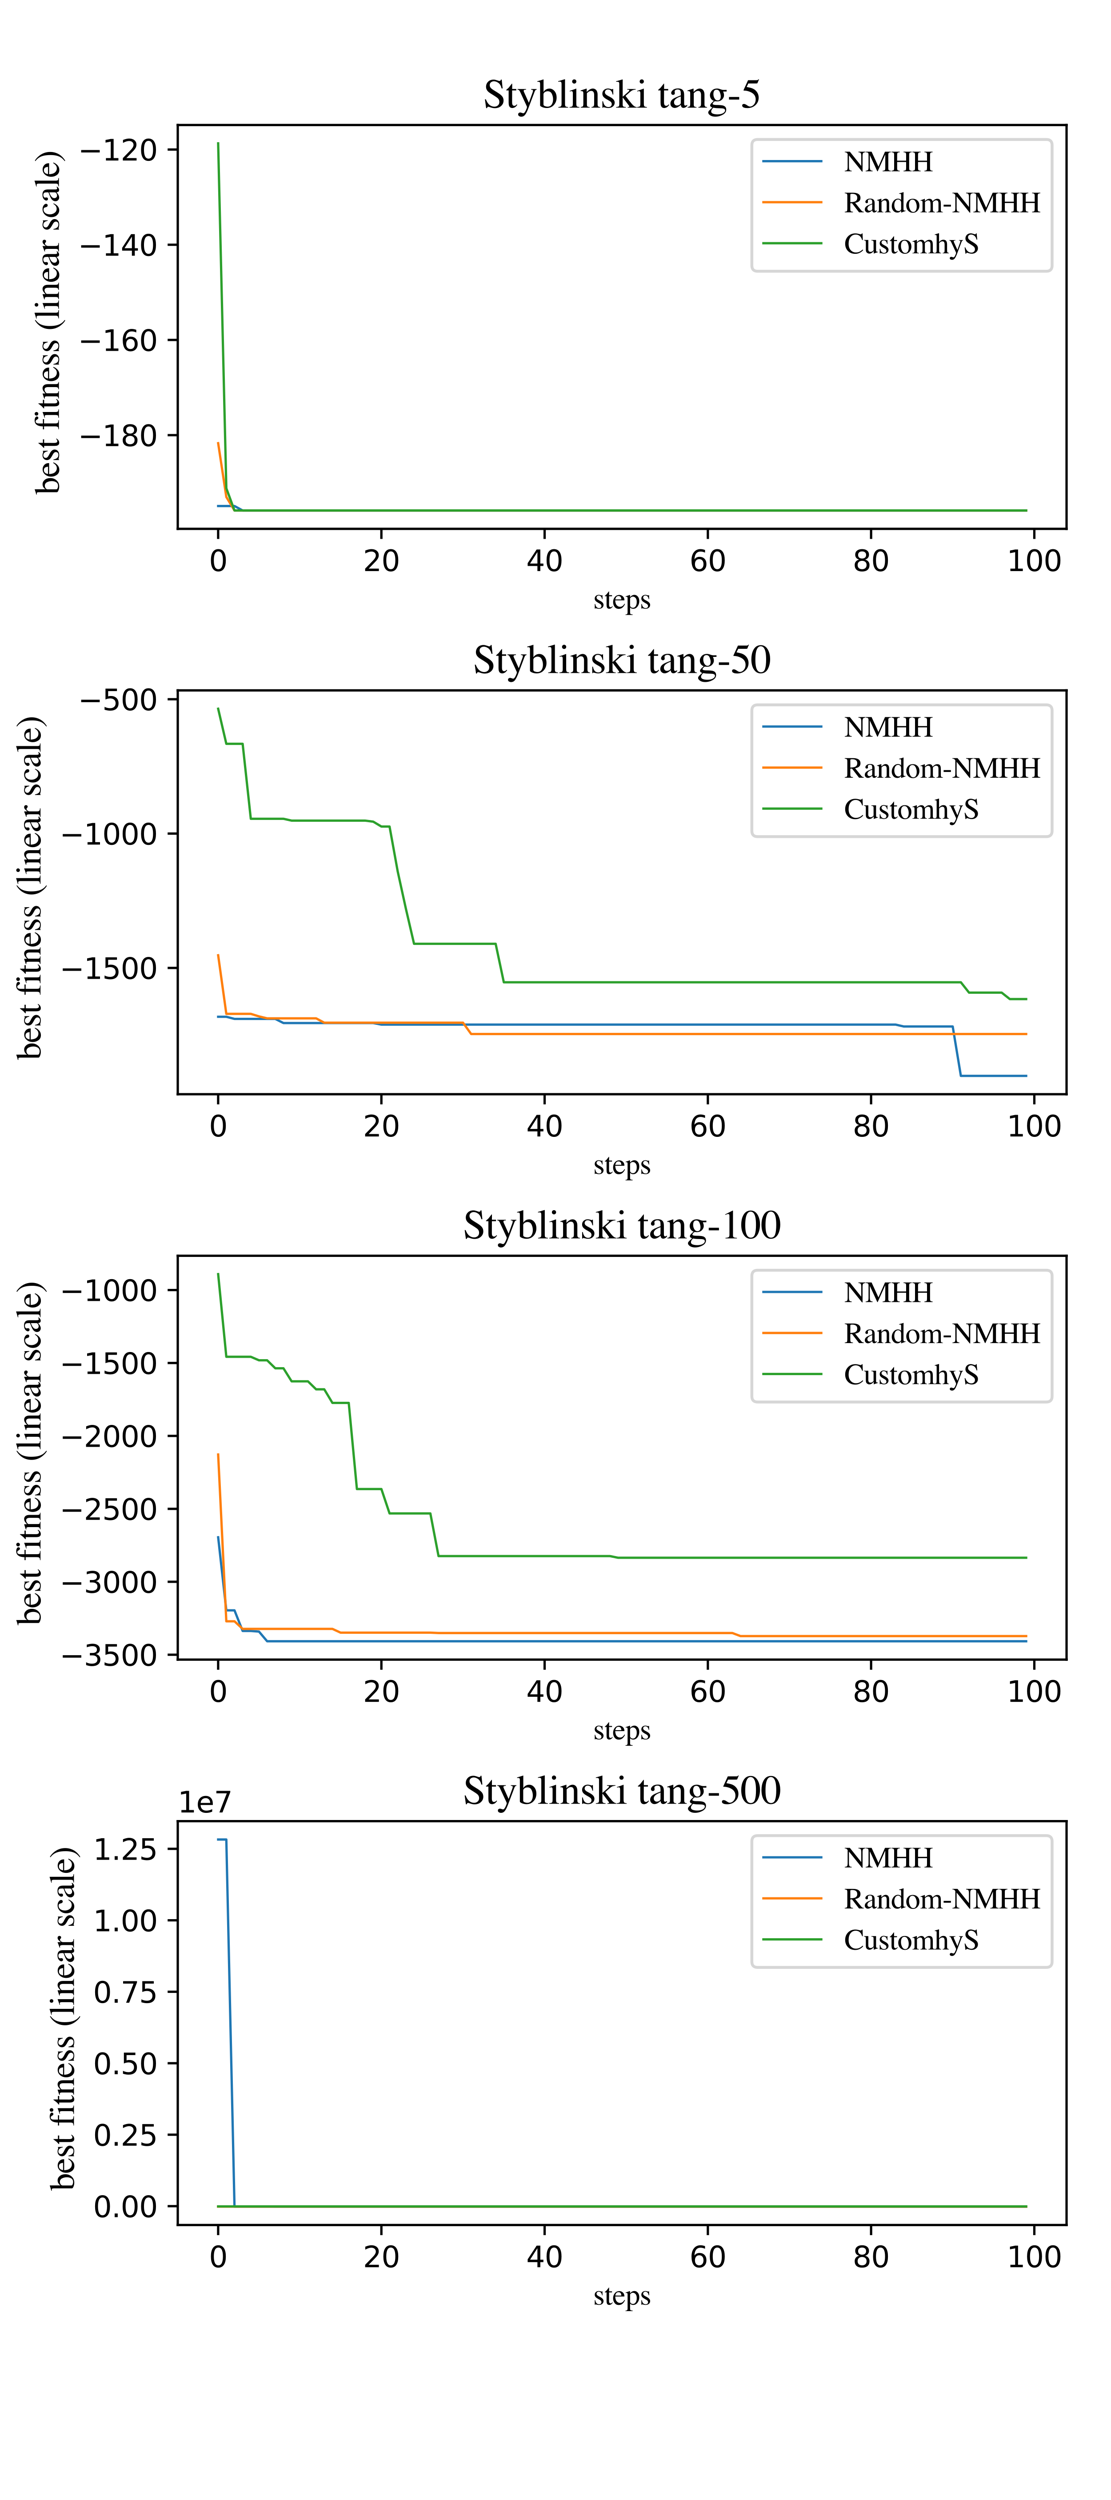 <?xml version="1.0" encoding="utf-8" standalone="no"?>
<!DOCTYPE svg PUBLIC "-//W3C//DTD SVG 1.1//EN"
  "http://www.w3.org/Graphics/SVG/1.1/DTD/svg11.dtd">
<svg height="864pt" version="1.1" viewBox="0 0 384 864" width="384pt" xmlns="http://www.w3.org/2000/svg" xmlns:xlink="http://www.w3.org/1999/xlink">
 <defs>
  <style type="text/css">*{stroke-linecap:butt;stroke-linejoin:round;}</style>
 </defs>
 <g id="figure_1">
  <g id="patch_1">
   <path d="M 0 864 
L 384 864 
L 384 0 
L 0 0 
z
" style="fill:#ffffff;"/>
  </g>
  <g id="axes_1">
   <g id="patch_2">
    <path d="M 61.44 182.769 
L 368.64 182.769 
L 368.64 43.2 
L 61.44 43.2 
z
" style="fill:#ffffff;"/>
   </g>
   <g id="matplotlib.axis_1">
    <g id="xtick_1">
     <g id="line2d_1">
      <defs>
       <path d="M 0 0 
L 0 3.5 
" id="mb8cf2064b0" style="stroke:#000000;stroke-width:0.8;"/>
      </defs>
      <g>
       <use style="stroke:#000000;stroke-width:0.8;" x="75.404" xlink:href="#mb8cf2064b0" y="182.769"/>
      </g>
     </g>
     <g id="text_1">
      <!-- 0 -->
      <g transform="translate(72.222 197.368)scale(0.1 -0.1)">
       <defs>
        <path d="M 2034 4250 
Q 1547 4250 1301 3770 
Q 1056 3291 1056 2328 
Q 1056 1369 1301 889 
Q 1547 409 2034 409 
Q 2525 409 2770 889 
Q 3016 1369 3016 2328 
Q 3016 3291 2770 3770 
Q 2525 4250 2034 4250 
z
M 2034 4750 
Q 2819 4750 3233 4129 
Q 3647 3509 3647 2328 
Q 3647 1150 3233 529 
Q 2819 -91 2034 -91 
Q 1250 -91 836 529 
Q 422 1150 422 2328 
Q 422 3509 836 4129 
Q 1250 4750 2034 4750 
z
" id="DejaVuSans-30" transform="scale(0.016)"/>
       </defs>
       <use xlink:href="#DejaVuSans-30"/>
      </g>
     </g>
    </g>
    <g id="xtick_2">
     <g id="line2d_2">
      <g>
       <use style="stroke:#000000;stroke-width:0.8;" x="131.822" xlink:href="#mb8cf2064b0" y="182.769"/>
      </g>
     </g>
     <g id="text_2">
      <!-- 20 -->
      <g transform="translate(125.46 197.368)scale(0.1 -0.1)">
       <defs>
        <path d="M 1228 531 
L 3431 531 
L 3431 0 
L 469 0 
L 469 531 
Q 828 903 1448 1529 
Q 2069 2156 2228 2338 
Q 2531 2678 2651 2914 
Q 2772 3150 2772 3378 
Q 2772 3750 2511 3984 
Q 2250 4219 1831 4219 
Q 1534 4219 1204 4116 
Q 875 4013 500 3803 
L 500 4441 
Q 881 4594 1212 4672 
Q 1544 4750 1819 4750 
Q 2544 4750 2975 4387 
Q 3406 4025 3406 3419 
Q 3406 3131 3298 2873 
Q 3191 2616 2906 2266 
Q 2828 2175 2409 1742 
Q 1991 1309 1228 531 
z
" id="DejaVuSans-32" transform="scale(0.016)"/>
       </defs>
       <use xlink:href="#DejaVuSans-32"/>
       <use x="63.623" xlink:href="#DejaVuSans-30"/>
      </g>
     </g>
    </g>
    <g id="xtick_3">
     <g id="line2d_3">
      <g>
       <use style="stroke:#000000;stroke-width:0.8;" x="188.241" xlink:href="#mb8cf2064b0" y="182.769"/>
      </g>
     </g>
     <g id="text_3">
      <!-- 40 -->
      <g transform="translate(181.879 197.368)scale(0.1 -0.1)">
       <defs>
        <path d="M 2419 4116 
L 825 1625 
L 2419 1625 
L 2419 4116 
z
M 2253 4666 
L 3047 4666 
L 3047 1625 
L 3713 1625 
L 3713 1100 
L 3047 1100 
L 3047 0 
L 2419 0 
L 2419 1100 
L 313 1100 
L 313 1709 
L 2253 4666 
z
" id="DejaVuSans-34" transform="scale(0.016)"/>
       </defs>
       <use xlink:href="#DejaVuSans-34"/>
       <use x="63.623" xlink:href="#DejaVuSans-30"/>
      </g>
     </g>
    </g>
    <g id="xtick_4">
     <g id="line2d_4">
      <g>
       <use style="stroke:#000000;stroke-width:0.8;" x="244.66" xlink:href="#mb8cf2064b0" y="182.769"/>
      </g>
     </g>
     <g id="text_4">
      <!-- 60 -->
      <g transform="translate(238.297 197.368)scale(0.1 -0.1)">
       <defs>
        <path d="M 2113 2584 
Q 1688 2584 1439 2293 
Q 1191 2003 1191 1497 
Q 1191 994 1439 701 
Q 1688 409 2113 409 
Q 2538 409 2786 701 
Q 3034 994 3034 1497 
Q 3034 2003 2786 2293 
Q 2538 2584 2113 2584 
z
M 3366 4563 
L 3366 3988 
Q 3128 4100 2886 4159 
Q 2644 4219 2406 4219 
Q 1781 4219 1451 3797 
Q 1122 3375 1075 2522 
Q 1259 2794 1537 2939 
Q 1816 3084 2150 3084 
Q 2853 3084 3261 2657 
Q 3669 2231 3669 1497 
Q 3669 778 3244 343 
Q 2819 -91 2113 -91 
Q 1303 -91 875 529 
Q 447 1150 447 2328 
Q 447 3434 972 4092 
Q 1497 4750 2381 4750 
Q 2619 4750 2861 4703 
Q 3103 4656 3366 4563 
z
" id="DejaVuSans-36" transform="scale(0.016)"/>
       </defs>
       <use xlink:href="#DejaVuSans-36"/>
       <use x="63.623" xlink:href="#DejaVuSans-30"/>
      </g>
     </g>
    </g>
    <g id="xtick_5">
     <g id="line2d_5">
      <g>
       <use style="stroke:#000000;stroke-width:0.8;" x="301.079" xlink:href="#mb8cf2064b0" y="182.769"/>
      </g>
     </g>
     <g id="text_5">
      <!-- 80 -->
      <g transform="translate(294.716 197.368)scale(0.1 -0.1)">
       <defs>
        <path d="M 2034 2216 
Q 1584 2216 1326 1975 
Q 1069 1734 1069 1313 
Q 1069 891 1326 650 
Q 1584 409 2034 409 
Q 2484 409 2743 651 
Q 3003 894 3003 1313 
Q 3003 1734 2745 1975 
Q 2488 2216 2034 2216 
z
M 1403 2484 
Q 997 2584 770 2862 
Q 544 3141 544 3541 
Q 544 4100 942 4425 
Q 1341 4750 2034 4750 
Q 2731 4750 3128 4425 
Q 3525 4100 3525 3541 
Q 3525 3141 3298 2862 
Q 3072 2584 2669 2484 
Q 3125 2378 3379 2068 
Q 3634 1759 3634 1313 
Q 3634 634 3220 271 
Q 2806 -91 2034 -91 
Q 1263 -91 848 271 
Q 434 634 434 1313 
Q 434 1759 690 2068 
Q 947 2378 1403 2484 
z
M 1172 3481 
Q 1172 3119 1398 2916 
Q 1625 2713 2034 2713 
Q 2441 2713 2670 2916 
Q 2900 3119 2900 3481 
Q 2900 3844 2670 4047 
Q 2441 4250 2034 4250 
Q 1625 4250 1398 4047 
Q 1172 3844 1172 3481 
z
" id="DejaVuSans-38" transform="scale(0.016)"/>
       </defs>
       <use xlink:href="#DejaVuSans-38"/>
       <use x="63.623" xlink:href="#DejaVuSans-30"/>
      </g>
     </g>
    </g>
    <g id="xtick_6">
     <g id="line2d_6">
      <g>
       <use style="stroke:#000000;stroke-width:0.8;" x="357.497" xlink:href="#mb8cf2064b0" y="182.769"/>
      </g>
     </g>
     <g id="text_6">
      <!-- 100 -->
      <g transform="translate(347.954 197.368)scale(0.1 -0.1)">
       <defs>
        <path d="M 794 531 
L 1825 531 
L 1825 4091 
L 703 3866 
L 703 4441 
L 1819 4666 
L 2450 4666 
L 2450 531 
L 3481 531 
L 3481 0 
L 794 0 
L 794 531 
z
" id="DejaVuSans-31" transform="scale(0.016)"/>
       </defs>
       <use xlink:href="#DejaVuSans-31"/>
       <use x="63.623" xlink:href="#DejaVuSans-30"/>
       <use x="127.246" xlink:href="#DejaVuSans-30"/>
      </g>
     </g>
    </g>
    <g id="text_7">
     <!-- steps -->
     <g transform="translate(205.039 210.304)scale(0.1 -0.1)">
      <defs>
       <path d="M 331 984 
L 434 984 
Q 506 628 628 438 
Q 847 88 1269 88 
Q 1503 88 1639 217 
Q 1775 347 1775 553 
Q 1775 684 1697 806 
Q 1619 928 1422 1044 
L 1072 1244 
Q 688 1450 506 1659 
Q 325 1869 325 2153 
Q 325 2503 575 2728 
Q 825 2953 1203 2953 
Q 1369 2953 1567 2890 
Q 1766 2828 1791 2828 
Q 1847 2828 1872 2843 
Q 1897 2859 1916 2894 
L 1991 2894 
L 2013 2022 
L 1916 2022 
Q 1853 2325 1747 2494 
Q 1553 2806 1188 2806 
Q 969 2806 844 2672 
Q 719 2538 719 2356 
Q 719 2069 1150 1844 
L 1563 1622 
Q 2228 1259 2228 778 
Q 2228 409 1951 175 
Q 1675 -59 1228 -59 
Q 1041 -59 803 3 
Q 566 66 522 66 
Q 484 66 456 39 
Q 428 13 413 -25 
L 331 -25 
L 331 984 
z
M 1247 2953 
L 1247 2953 
z
" id="Times-Roman-73" transform="scale(0.016)"/>
       <path d="M 1628 2881 
L 1628 2656 
L 991 2656 
L 984 856 
Q 984 619 1025 497 
Q 1100 281 1319 281 
Q 1431 281 1514 334 
Q 1597 388 1703 503 
L 1784 434 
L 1716 341 
Q 1553 122 1372 31 
Q 1191 -59 1022 -59 
Q 653 -59 522 269 
Q 450 447 450 763 
L 450 2656 
L 109 2656 
Q 94 2666 86 2675 
Q 78 2684 78 2700 
Q 78 2731 92 2748 
Q 106 2766 181 2828 
Q 397 3006 492 3117 
Q 588 3228 941 3703 
Q 981 3703 989 3697 
Q 997 3691 997 3650 
L 997 2881 
L 1628 2881 
z
" id="Times-Roman-74" transform="scale(0.016)"/>
       <path d="M 1466 2931 
Q 1906 2931 2237 2626 
Q 2569 2322 2569 1763 
L 584 1763 
Q 616 1038 912 706 
Q 1209 375 1616 375 
Q 1944 375 2169 547 
Q 2394 719 2584 1034 
L 2694 997 
Q 2566 600 2214 262 
Q 1863 -75 1353 -75 
Q 766 -75 445 369 
Q 125 813 125 1391 
Q 125 2019 497 2475 
Q 869 2931 1466 2931 
z
M 1284 2703 
Q 928 2703 741 2388 
Q 641 2219 597 1963 
L 1916 1963 
Q 1881 2275 1797 2428 
Q 1644 2703 1284 2703 
z
M 1425 2931 
L 1425 2931 
z
" id="Times-Roman-65" transform="scale(0.016)"/>
       <path d="M 1022 575 
Q 1103 363 1264 258 
Q 1425 153 1644 153 
Q 1981 153 2220 489 
Q 2459 825 2459 1425 
Q 2459 2000 2211 2284 
Q 1963 2569 1634 2569 
Q 1403 2569 1212 2426 
Q 1022 2284 1022 2147 
L 1022 575 
z
M 28 -1291 
Q 322 -1272 401 -1165 
Q 481 -1059 481 -831 
L 481 2169 
Q 481 2406 423 2473 
Q 366 2541 206 2541 
Q 172 2541 142 2537 
Q 113 2534 56 2525 
L 56 2628 
L 353 2725 
Q 369 2728 981 2941 
Q 997 2941 1005 2927 
Q 1013 2913 1013 2894 
L 1013 2472 
Q 1219 2678 1375 2778 
Q 1656 2953 1953 2953 
Q 2384 2953 2695 2586 
Q 3006 2219 3006 1581 
Q 3006 956 2632 446 
Q 2259 -63 1694 -63 
Q 1519 -63 1391 -19 
Q 1191 47 1022 222 
L 1022 -800 
Q 1022 -1116 1125 -1187 
Q 1228 -1259 1575 -1284 
L 1575 -1394 
L 28 -1394 
L 28 -1291 
z
" id="Times-Roman-70" transform="scale(0.016)"/>
      </defs>
      <use xlink:href="#Times-Roman-73"/>
      <use x="38.916" xlink:href="#Times-Roman-74"/>
      <use x="66.699" xlink:href="#Times-Roman-65"/>
      <use x="111.084" xlink:href="#Times-Roman-70"/>
      <use x="161.084" xlink:href="#Times-Roman-73"/>
     </g>
    </g>
   </g>
   <g id="matplotlib.axis_2">
    <g id="ytick_1">
     <g id="line2d_7">
      <defs>
       <path d="M 0 0 
L -3.5 0 
" id="mdf607fd2fd" style="stroke:#000000;stroke-width:0.8;"/>
      </defs>
      <g>
       <use style="stroke:#000000;stroke-width:0.8;" x="61.44" xlink:href="#mdf607fd2fd" y="150.383"/>
      </g>
     </g>
     <g id="text_8">
      <!-- −180 -->
      <g transform="translate(26.973 154.182)scale(0.1 -0.1)">
       <defs>
        <path d="M 678 2272 
L 4684 2272 
L 4684 1741 
L 678 1741 
L 678 2272 
z
" id="DejaVuSans-2212" transform="scale(0.016)"/>
       </defs>
       <use xlink:href="#DejaVuSans-2212"/>
       <use x="83.789" xlink:href="#DejaVuSans-31"/>
       <use x="147.412" xlink:href="#DejaVuSans-38"/>
       <use x="211.035" xlink:href="#DejaVuSans-30"/>
      </g>
     </g>
    </g>
    <g id="ytick_2">
     <g id="line2d_8">
      <g>
       <use style="stroke:#000000;stroke-width:0.8;" x="61.44" xlink:href="#mdf607fd2fd" y="117.482"/>
      </g>
     </g>
     <g id="text_9">
      <!-- −160 -->
      <g transform="translate(26.973 121.281)scale(0.1 -0.1)">
       <use xlink:href="#DejaVuSans-2212"/>
       <use x="83.789" xlink:href="#DejaVuSans-31"/>
       <use x="147.412" xlink:href="#DejaVuSans-36"/>
       <use x="211.035" xlink:href="#DejaVuSans-30"/>
      </g>
     </g>
    </g>
    <g id="ytick_3">
     <g id="line2d_9">
      <g>
       <use style="stroke:#000000;stroke-width:0.8;" x="61.44" xlink:href="#mdf607fd2fd" y="84.581"/>
      </g>
     </g>
     <g id="text_10">
      <!-- −140 -->
      <g transform="translate(26.973 88.38)scale(0.1 -0.1)">
       <use xlink:href="#DejaVuSans-2212"/>
       <use x="83.789" xlink:href="#DejaVuSans-31"/>
       <use x="147.412" xlink:href="#DejaVuSans-34"/>
       <use x="211.035" xlink:href="#DejaVuSans-30"/>
      </g>
     </g>
    </g>
    <g id="ytick_4">
     <g id="line2d_10">
      <g>
       <use style="stroke:#000000;stroke-width:0.8;" x="61.44" xlink:href="#mdf607fd2fd" y="51.68"/>
      </g>
     </g>
     <g id="text_11">
      <!-- −120 -->
      <g transform="translate(26.973 55.479)scale(0.1 -0.1)">
       <use xlink:href="#DejaVuSans-2212"/>
       <use x="83.789" xlink:href="#DejaVuSans-31"/>
       <use x="147.412" xlink:href="#DejaVuSans-32"/>
       <use x="211.035" xlink:href="#DejaVuSans-30"/>
      </g>
     </g>
    </g>
    <g id="text_12">
     <!--  best fitness (linear scale) -->
     <g transform="translate(20.359 173.962)rotate(-90)scale(0.12 -0.12)">
      <defs>
       <path id="Times-Roman-20" transform="scale(0.016)"/>
       <path d="M 22 3975 
L 22 4081 
Q 378 4163 662 4263 
Q 947 4363 969 4363 
Q 975 4344 975 4325 
L 975 2422 
Q 1056 2572 1219 2706 
Q 1506 2941 1881 2941 
Q 2341 2941 2666 2553 
Q 2991 2166 2991 1547 
Q 2991 884 2569 412 
Q 2147 -59 1459 -59 
Q 1113 -59 778 78 
Q 444 216 444 353 
L 444 3656 
Q 444 3838 394 3914 
Q 344 3991 163 3991 
L 22 3975 
z
M 963 456 
Q 991 294 1206 223 
Q 1422 153 1584 153 
Q 2022 153 2233 481 
Q 2444 809 2444 1275 
Q 2444 1741 2247 2136 
Q 2050 2531 1609 2531 
Q 1388 2531 1175 2395 
Q 963 2259 963 2050 
L 963 456 
z
" id="Times-Roman-62" transform="scale(0.016)"/>
       <path d="M 125 88 
Q 456 103 561 211 
Q 666 319 666 666 
L 666 2672 
L 131 2672 
L 131 2881 
L 666 2881 
Q 666 3375 800 3716 
Q 1056 4369 1741 4369 
Q 2016 4369 2233 4259 
Q 2450 4150 2450 3966 
Q 2450 3863 2375 3781 
Q 2300 3700 2194 3700 
Q 2103 3700 2037 3754 
Q 1972 3809 1881 3947 
L 1828 4028 
Q 1784 4094 1725 4139 
Q 1666 4184 1559 4184 
Q 1322 4184 1238 3950 
Q 1191 3825 1191 3622 
L 1191 2881 
L 1975 2881 
L 1975 2672 
L 1197 2672 
L 1197 666 
Q 1197 313 1292 214 
Q 1388 116 1791 88 
L 1791 0 
L 125 0 
L 125 88 
z
" id="Times-Roman-66" transform="scale(0.016)"/>
       <path d="M 525 4034 
Q 525 4169 619 4266 
Q 713 4363 850 4363 
Q 984 4363 1079 4267 
Q 1175 4172 1175 4034 
Q 1175 3900 1079 3804 
Q 984 3709 850 3709 
Q 713 3709 619 3804 
Q 525 3900 525 4034 
z
M 125 88 
Q 459 119 546 201 
Q 634 284 634 650 
L 634 2141 
Q 634 2344 606 2422 
Q 559 2550 409 2550 
Q 375 2550 342 2544 
Q 309 2538 153 2494 
L 153 2591 
L 288 2634 
Q 834 2813 1050 2903 
Q 1138 2941 1163 2941 
Q 1169 2919 1169 2894 
L 1169 650 
Q 1169 294 1255 203 
Q 1341 113 1644 88 
L 1644 0 
L 125 0 
L 125 88 
z
" id="Times-Roman-69" transform="scale(0.016)"/>
       <path d="M 116 88 
Q 338 116 427 198 
Q 516 281 516 569 
L 516 2153 
Q 516 2353 478 2434 
Q 419 2553 234 2553 
Q 206 2553 176 2550 
Q 147 2547 103 2541 
L 103 2650 
Q 231 2688 709 2844 
L 1003 2941 
Q 1025 2941 1029 2925 
Q 1034 2909 1034 2881 
L 1034 2422 
Q 1322 2691 1484 2791 
Q 1728 2944 1991 2944 
Q 2203 2944 2378 2822 
Q 2716 2584 2716 1975 
L 2716 516 
Q 2716 291 2806 191 
Q 2897 91 3109 88 
L 3109 0 
L 1775 0 
L 1775 88 
Q 2003 119 2093 214 
Q 2184 309 2184 628 
L 2184 1963 
Q 2184 2231 2084 2407 
Q 1984 2584 1716 2584 
Q 1531 2584 1341 2459 
Q 1234 2388 1066 2222 
L 1066 472 
Q 1066 247 1166 170 
Q 1266 94 1481 88 
L 1481 0 
L 116 0 
L 116 88 
z
M 1603 2944 
L 1603 2944 
z
" id="Times-Roman-6e" transform="scale(0.016)"/>
       <path d="M 294 1606 
Q 294 2694 944 3516 
Q 1344 4019 1888 4325 
L 1947 4222 
Q 1444 3822 1228 3444 
Q 850 2784 850 1688 
Q 850 875 994 347 
Q 1247 -578 1947 -1038 
L 1866 -1141 
Q 1481 -956 1034 -419 
Q 294 472 294 1606 
z
" id="Times-Roman-28" transform="scale(0.016)"/>
       <path d="M 131 88 
Q 422 116 525 205 
Q 628 294 628 553 
L 628 3606 
Q 628 3813 594 3891 
Q 531 4022 341 4022 
Q 297 4022 245 4012 
Q 194 4003 116 3984 
L 116 4088 
Q 538 4200 1131 4388 
Q 1153 4388 1158 4369 
Q 1163 4350 1163 4288 
L 1163 541 
Q 1163 269 1256 189 
Q 1350 109 1644 88 
L 1644 0 
L 131 0 
L 131 88 
z
" id="Times-Roman-6c" transform="scale(0.016)"/>
       <path d="M 1834 1731 
Q 1475 1613 1241 1469 
Q 791 1191 791 838 
Q 791 553 978 419 
Q 1100 331 1250 331 
Q 1456 331 1645 447 
Q 1834 563 1834 741 
L 1834 1731 
z
M 234 622 
Q 234 1075 688 1378 
Q 975 1566 1834 1888 
L 1834 2153 
Q 1834 2472 1772 2597 
Q 1666 2806 1331 2806 
Q 1172 2806 1028 2725 
Q 884 2641 884 2494 
Q 884 2456 900 2367 
Q 916 2278 916 2253 
Q 916 2078 800 2009 
Q 734 1969 644 1969 
Q 503 1969 428 2061 
Q 353 2153 353 2266 
Q 353 2484 623 2723 
Q 894 2963 1416 2963 
Q 2022 2963 2238 2569 
Q 2353 2353 2353 1941 
L 2353 688 
Q 2353 506 2378 438 
Q 2419 316 2547 316 
Q 2619 316 2666 337 
Q 2713 359 2828 444 
L 2828 281 
Q 2728 159 2613 81 
Q 2438 -38 2256 -38 
Q 2044 -38 1948 100 
Q 1853 238 1844 428 
Q 1606 222 1438 122 
Q 1153 -47 897 -47 
Q 628 -47 431 142 
Q 234 331 234 622 
z
M 1425 2963 
L 1425 2963 
z
" id="Times-Roman-61" transform="scale(0.016)"/>
       <path d="M 28 103 
Q 316 128 409 204 
Q 503 281 503 531 
L 503 1941 
Q 503 2250 445 2383 
Q 388 2516 234 2516 
Q 203 2516 151 2508 
Q 100 2500 44 2488 
L 44 2591 
Q 222 2653 409 2718 
Q 597 2784 669 2813 
Q 825 2872 991 2947 
Q 1013 2947 1017 2931 
Q 1022 2916 1022 2866 
L 1022 2353 
Q 1222 2631 1408 2787 
Q 1594 2944 1794 2944 
Q 1953 2944 2053 2848 
Q 2153 2753 2153 2609 
Q 2153 2481 2076 2393 
Q 2000 2306 1884 2306 
Q 1766 2306 1645 2415 
Q 1525 2525 1456 2525 
Q 1347 2525 1187 2348 
Q 1028 2172 1028 1984 
L 1028 575 
Q 1028 306 1153 201 
Q 1278 97 1569 103 
L 1569 0 
L 28 0 
L 28 103 
z
" id="Times-Roman-72" transform="scale(0.016)"/>
       <path d="M 1591 2947 
Q 1981 2947 2264 2745 
Q 2547 2544 2547 2303 
Q 2547 2200 2475 2111 
Q 2403 2022 2253 2022 
Q 2144 2022 2061 2097 
Q 1978 2172 1941 2316 
L 1903 2466 
Q 1863 2631 1763 2700 
Q 1659 2766 1491 2766 
Q 1134 2766 889 2455 
Q 644 2144 644 1628 
Q 644 1156 914 781 
Q 1184 406 1644 406 
Q 1969 406 2222 619 
Q 2366 741 2547 1006 
L 2634 953 
Q 2456 578 2259 359 
Q 1881 -59 1384 -59 
Q 897 -59 522 325 
Q 147 709 147 1369 
Q 147 2016 556 2481 
Q 966 2947 1591 2947 
z
M 1453 2947 
L 1453 2947 
z
" id="Times-Roman-63" transform="scale(0.016)"/>
       <path d="M 1822 1575 
Q 1822 1109 1700 693 
Q 1578 278 1344 -91 
Q 1097 -484 684 -825 
Q 413 -1050 228 -1141 
L 169 -1038 
Q 650 -672 872 -291 
Q 1266 384 1266 1494 
Q 1266 2391 1084 2959 
Q 831 3763 169 4222 
L 250 4325 
Q 744 4050 1169 3494 
Q 1822 2638 1822 1575 
z
" id="Times-Roman-29" transform="scale(0.016)"/>
      </defs>
      <use xlink:href="#Times-Roman-20"/>
      <use x="25" xlink:href="#Times-Roman-62"/>
      <use x="75" xlink:href="#Times-Roman-65"/>
      <use x="119.385" xlink:href="#Times-Roman-73"/>
      <use x="158.301" xlink:href="#Times-Roman-74"/>
      <use x="186.084" xlink:href="#Times-Roman-20"/>
      <use x="211.084" xlink:href="#Times-Roman-66"/>
      <use x="244.385" xlink:href="#Times-Roman-69"/>
      <use x="272.168" xlink:href="#Times-Roman-74"/>
      <use x="299.951" xlink:href="#Times-Roman-6e"/>
      <use x="349.951" xlink:href="#Times-Roman-65"/>
      <use x="394.336" xlink:href="#Times-Roman-73"/>
      <use x="433.252" xlink:href="#Times-Roman-73"/>
      <use x="472.168" xlink:href="#Times-Roman-20"/>
      <use x="497.168" xlink:href="#Times-Roman-28"/>
      <use x="530.469" xlink:href="#Times-Roman-6c"/>
      <use x="558.252" xlink:href="#Times-Roman-69"/>
      <use x="586.035" xlink:href="#Times-Roman-6e"/>
      <use x="636.035" xlink:href="#Times-Roman-65"/>
      <use x="680.42" xlink:href="#Times-Roman-61"/>
      <use x="724.805" xlink:href="#Times-Roman-72"/>
      <use x="758.105" xlink:href="#Times-Roman-20"/>
      <use x="783.105" xlink:href="#Times-Roman-73"/>
      <use x="822.021" xlink:href="#Times-Roman-63"/>
      <use x="866.406" xlink:href="#Times-Roman-61"/>
      <use x="910.791" xlink:href="#Times-Roman-6c"/>
      <use x="938.574" xlink:href="#Times-Roman-65"/>
      <use x="982.959" xlink:href="#Times-Roman-29"/>
     </g>
    </g>
   </g>
   <g id="line2d_11">
    <path clip-path="url(#p1fb49a5cfd)" d="M 75.404 174.884 
L 78.225 174.884 
L 81.046 174.884 
L 83.866 176.425 
L 86.687 176.425 
L 89.508 176.425 
L 92.329 176.425 
L 95.15 176.425 
L 97.971 176.425 
L 100.792 176.425 
L 103.613 176.425 
L 106.434 176.425 
L 109.255 176.425 
L 112.076 176.425 
L 114.897 176.425 
L 117.718 176.425 
L 120.539 176.425 
L 123.36 176.425 
L 126.18 176.425 
L 129.001 176.425 
L 131.822 176.425 
L 134.643 176.425 
L 137.464 176.425 
L 140.285 176.425 
L 143.106 176.425 
L 145.927 176.425 
L 148.748 176.425 
L 151.569 176.425 
L 154.39 176.425 
L 157.211 176.425 
L 160.032 176.425 
L 162.853 176.425 
L 165.674 176.425 
L 168.495 176.425 
L 171.315 176.425 
L 174.136 176.425 
L 176.957 176.425 
L 179.778 176.425 
L 182.599 176.425 
L 185.42 176.425 
L 188.241 176.425 
L 191.062 176.425 
L 193.883 176.425 
L 196.704 176.425 
L 199.525 176.425 
L 202.346 176.425 
L 205.167 176.425 
L 207.988 176.425 
L 210.809 176.425 
L 213.63 176.425 
L 216.45 176.425 
L 219.271 176.425 
L 222.092 176.425 
L 224.913 176.425 
L 227.734 176.425 
L 230.555 176.425 
L 233.376 176.425 
L 236.197 176.425 
L 239.018 176.425 
L 241.839 176.425 
L 244.66 176.425 
L 247.481 176.425 
L 250.302 176.425 
L 253.123 176.425 
L 255.944 176.425 
L 258.765 176.425 
L 261.585 176.425 
L 264.406 176.425 
L 267.227 176.425 
L 270.048 176.425 
L 272.869 176.425 
L 275.69 176.425 
L 278.511 176.425 
L 281.332 176.425 
L 284.153 176.425 
L 286.974 176.425 
L 289.795 176.425 
L 292.616 176.425 
L 295.437 176.425 
L 298.258 176.425 
L 301.079 176.425 
L 303.9 176.425 
L 306.72 176.425 
L 309.541 176.425 
L 312.362 176.425 
L 315.183 176.425 
L 318.004 176.425 
L 320.825 176.425 
L 323.646 176.425 
L 326.467 176.425 
L 329.288 176.425 
L 332.109 176.425 
L 334.93 176.425 
L 337.751 176.425 
L 340.572 176.425 
L 343.393 176.425 
L 346.214 176.425 
L 349.034 176.425 
L 351.855 176.425 
L 354.676 176.425 
" style="fill:none;stroke:#1f77b4;stroke-linecap:square;stroke-width:0.8;"/>
   </g>
   <g id="line2d_12">
    <path clip-path="url(#p1fb49a5cfd)" d="M 75.404 153.169 
L 78.225 171.76 
L 81.046 176.425 
L 83.866 176.425 
L 86.687 176.425 
L 89.508 176.425 
L 92.329 176.425 
L 95.15 176.425 
L 97.971 176.425 
L 100.792 176.425 
L 103.613 176.425 
L 106.434 176.425 
L 109.255 176.425 
L 112.076 176.425 
L 114.897 176.425 
L 117.718 176.425 
L 120.539 176.425 
L 123.36 176.425 
L 126.18 176.425 
L 129.001 176.425 
L 131.822 176.425 
L 134.643 176.425 
L 137.464 176.425 
L 140.285 176.425 
L 143.106 176.425 
L 145.927 176.425 
L 148.748 176.425 
L 151.569 176.425 
L 154.39 176.425 
L 157.211 176.425 
L 160.032 176.425 
L 162.853 176.425 
L 165.674 176.425 
L 168.495 176.425 
L 171.315 176.425 
L 174.136 176.425 
L 176.957 176.425 
L 179.778 176.425 
L 182.599 176.425 
L 185.42 176.425 
L 188.241 176.425 
L 191.062 176.425 
L 193.883 176.425 
L 196.704 176.425 
L 199.525 176.425 
L 202.346 176.425 
L 205.167 176.425 
L 207.988 176.425 
L 210.809 176.425 
L 213.63 176.425 
L 216.45 176.425 
L 219.271 176.425 
L 222.092 176.425 
L 224.913 176.425 
L 227.734 176.425 
L 230.555 176.425 
L 233.376 176.425 
L 236.197 176.425 
L 239.018 176.425 
L 241.839 176.425 
L 244.66 176.425 
L 247.481 176.425 
L 250.302 176.425 
L 253.123 176.425 
L 255.944 176.425 
L 258.765 176.425 
L 261.585 176.425 
L 264.406 176.425 
L 267.227 176.425 
L 270.048 176.425 
L 272.869 176.425 
L 275.69 176.425 
L 278.511 176.425 
L 281.332 176.425 
L 284.153 176.425 
L 286.974 176.425 
L 289.795 176.425 
L 292.616 176.425 
L 295.437 176.425 
L 298.258 176.425 
L 301.079 176.425 
L 303.9 176.425 
L 306.72 176.425 
L 309.541 176.425 
L 312.362 176.425 
L 315.183 176.425 
L 318.004 176.425 
L 320.825 176.425 
L 323.646 176.425 
L 326.467 176.425 
L 329.288 176.425 
L 332.109 176.425 
L 334.93 176.425 
L 337.751 176.425 
L 340.572 176.425 
L 343.393 176.425 
L 346.214 176.425 
L 349.034 176.425 
L 351.855 176.425 
L 354.676 176.425 
" style="fill:none;stroke:#ff7f0e;stroke-linecap:square;stroke-width:0.8;"/>
   </g>
   <g id="line2d_13">
    <path clip-path="url(#p1fb49a5cfd)" d="M 75.404 49.544 
L 78.225 168.743 
L 81.046 176.419 
L 83.866 176.419 
L 86.687 176.419 
L 89.508 176.419 
L 92.329 176.419 
L 95.15 176.419 
L 97.971 176.419 
L 100.792 176.419 
L 103.613 176.419 
L 106.434 176.419 
L 109.255 176.419 
L 112.076 176.419 
L 114.897 176.419 
L 117.718 176.419 
L 120.539 176.419 
L 123.36 176.419 
L 126.18 176.419 
L 129.001 176.419 
L 131.822 176.419 
L 134.643 176.419 
L 137.464 176.419 
L 140.285 176.419 
L 143.106 176.419 
L 145.927 176.419 
L 148.748 176.419 
L 151.569 176.419 
L 154.39 176.419 
L 157.211 176.419 
L 160.032 176.419 
L 162.853 176.419 
L 165.674 176.419 
L 168.495 176.419 
L 171.315 176.419 
L 174.136 176.419 
L 176.957 176.419 
L 179.778 176.419 
L 182.599 176.419 
L 185.42 176.419 
L 188.241 176.419 
L 191.062 176.419 
L 193.883 176.419 
L 196.704 176.419 
L 199.525 176.419 
L 202.346 176.419 
L 205.167 176.419 
L 207.988 176.419 
L 210.809 176.419 
L 213.63 176.419 
L 216.45 176.419 
L 219.271 176.419 
L 222.092 176.419 
L 224.913 176.419 
L 227.734 176.419 
L 230.555 176.419 
L 233.376 176.419 
L 236.197 176.419 
L 239.018 176.419 
L 241.839 176.419 
L 244.66 176.419 
L 247.481 176.419 
L 250.302 176.419 
L 253.123 176.419 
L 255.944 176.419 
L 258.765 176.419 
L 261.585 176.419 
L 264.406 176.419 
L 267.227 176.419 
L 270.048 176.419 
L 272.869 176.419 
L 275.69 176.419 
L 278.511 176.419 
L 281.332 176.419 
L 284.153 176.419 
L 286.974 176.419 
L 289.795 176.419 
L 292.616 176.419 
L 295.437 176.419 
L 298.258 176.419 
L 301.079 176.419 
L 303.9 176.419 
L 306.72 176.419 
L 309.541 176.419 
L 312.362 176.419 
L 315.183 176.419 
L 318.004 176.419 
L 320.825 176.419 
L 323.646 176.419 
L 326.467 176.419 
L 329.288 176.419 
L 332.109 176.419 
L 334.93 176.419 
L 337.751 176.419 
L 340.572 176.419 
L 343.393 176.419 
L 346.214 176.419 
L 349.034 176.419 
L 351.855 176.419 
L 354.676 176.419 
" style="fill:none;stroke:#2ca02c;stroke-linecap:square;stroke-width:0.8;"/>
   </g>
   <g id="patch_3">
    <path d="M 61.44 182.769 
L 61.44 43.2 
" style="fill:none;stroke:#000000;stroke-linecap:square;stroke-linejoin:miter;stroke-width:0.8;"/>
   </g>
   <g id="patch_4">
    <path d="M 368.64 182.769 
L 368.64 43.2 
" style="fill:none;stroke:#000000;stroke-linecap:square;stroke-linejoin:miter;stroke-width:0.8;"/>
   </g>
   <g id="patch_5">
    <path d="M 61.44 182.769 
L 368.64 182.769 
" style="fill:none;stroke:#000000;stroke-linecap:square;stroke-linejoin:miter;stroke-width:0.8;"/>
   </g>
   <g id="patch_6">
    <path d="M 61.44 43.2 
L 368.64 43.2 
" style="fill:none;stroke:#000000;stroke-linecap:square;stroke-linejoin:miter;stroke-width:0.8;"/>
   </g>
   <g id="text_13">
    <!-- Styblinski tang-5 -->
    <g transform="translate(167.011 37.2)scale(0.14 -0.14)">
     <defs>
      <path d="M 413 1288 
Q 575 856 794 600 
Q 1175 153 1741 153 
Q 2047 153 2270 347 
Q 2494 541 2494 888 
Q 2494 1200 2269 1431 
Q 2122 1578 1650 1872 
L 1103 2213 
Q 856 2369 709 2528 
Q 438 2831 438 3197 
Q 438 3681 759 4003 
Q 1081 4325 1613 4325 
Q 1831 4325 2139 4217 
Q 2447 4109 2491 4109 
Q 2609 4109 2654 4165 
Q 2700 4222 2725 4325 
L 2856 4325 
L 2997 2963 
L 2844 2963 
Q 2688 3578 2342 3822 
Q 1997 4066 1659 4066 
Q 1397 4066 1201 3911 
Q 1006 3756 1006 3481 
Q 1006 3234 1156 3059 
Q 1306 2881 1622 2688 
L 2184 2341 
Q 2713 2016 2928 1744 
Q 3141 1469 3141 1094 
Q 3141 591 2761 253 
Q 2381 -84 1791 -84 
Q 1494 -84 1170 28 
Q 847 141 800 141 
Q 688 141 648 72 
Q 609 3 597 -75 
L 456 -75 
L 266 1288 
L 413 1288 
z
M 1781 4325 
L 1781 4325 
z
" id="Times-Roman-53" transform="scale(0.016)"/>
      <path d="M 88 2872 
L 1406 2872 
L 1406 2775 
Q 1250 2772 1175 2747 
Q 1031 2706 1031 2588 
Q 1031 2544 1047 2498 
Q 1063 2453 1103 2363 
L 1834 741 
L 2422 2375 
Q 2431 2400 2451 2487 
Q 2472 2575 2472 2606 
Q 2472 2688 2415 2725 
Q 2359 2763 2272 2769 
L 2175 2775 
L 2175 2872 
L 3034 2872 
L 3034 2775 
Q 2906 2759 2842 2687 
Q 2778 2616 2731 2488 
L 1747 -119 
Q 1491 -794 1256 -1097 
Q 1022 -1400 663 -1400 
Q 488 -1400 334 -1312 
Q 181 -1225 181 -1034 
Q 181 -909 273 -829 
Q 366 -750 506 -750 
Q 588 -750 748 -809 
Q 909 -869 978 -869 
Q 1153 -869 1347 -462 
Q 1541 -56 1541 81 
Q 1541 109 1531 150 
Q 1522 191 1509 222 
L 509 2384 
Q 403 2616 323 2689 
Q 244 2763 88 2784 
L 88 2872 
z
M 1575 2931 
L 1575 2931 
z
" id="Times-Roman-79" transform="scale(0.016)"/>
      <path d="M 13 88 
Q 313 109 408 187 
Q 503 266 503 525 
L 503 3656 
Q 503 3878 428 3937 
Q 353 3997 213 3997 
Q 153 3997 109 3994 
Q 66 3991 13 3984 
L 13 4072 
L 294 4147 
Q 616 4231 841 4306 
Q 978 4353 1000 4353 
Q 1019 4353 1023 4345 
Q 1028 4338 1028 4309 
L 1028 1681 
L 1894 2444 
Q 1988 2528 2020 2578 
Q 2053 2628 2053 2666 
Q 2053 2738 1983 2756 
Q 1913 2775 1731 2784 
L 1731 2872 
L 3034 2872 
L 3034 2784 
Q 2684 2763 2471 2645 
Q 2259 2528 1656 1975 
L 1472 1806 
L 2050 1056 
Q 2494 481 2719 292 
Q 2944 103 3197 81 
L 3197 0 
L 1806 0 
L 1806 88 
L 1916 94 
Q 1969 97 2012 115 
Q 2056 134 2056 178 
Q 2056 213 2040 242 
Q 2025 272 1997 309 
L 1028 1584 
L 1028 428 
Q 1028 213 1188 141 
Q 1281 97 1509 94 
L 1509 0 
L 13 0 
L 13 88 
z
" id="Times-Roman-6b" transform="scale(0.016)"/>
      <path d="M 628 -578 
Q 628 -841 923 -941 
Q 1219 -1041 1600 -1041 
Q 2119 -1041 2444 -861 
Q 2769 -681 2769 -419 
Q 2769 -209 2506 -141 
Q 2344 -100 1891 -94 
Q 1775 -91 1647 -86 
Q 1519 -81 1413 -75 
Q 1344 -72 1191 -50 
Q 1038 -28 963 -13 
Q 925 -13 778 -209 
Q 628 -409 628 -578 
z
M 1034 1050 
Q 750 1144 592 1384 
Q 434 1625 434 1925 
Q 434 2291 725 2619 
Q 1016 2947 1547 2947 
Q 1775 2947 2050 2839 
Q 2325 2731 2578 2731 
Q 2644 2731 2776 2736 
Q 2909 2741 2969 2741 
L 3006 2741 
L 3006 2488 
L 2466 2488 
Q 2522 2356 2553 2259 
Q 2606 2078 2606 1916 
Q 2606 1559 2311 1261 
Q 2016 963 1516 963 
Q 1438 963 1234 991 
Q 1144 991 995 837 
Q 847 684 847 588 
Q 847 488 1066 441 
Q 1209 409 1384 409 
Q 2188 409 2475 319 
Q 2947 172 2947 -313 
Q 2947 -806 2395 -1100 
Q 1844 -1394 1281 -1394 
Q 769 -1394 469 -1186 
Q 169 -978 169 -750 
Q 169 -638 248 -530 
Q 328 -422 563 -209 
L 769 -25 
L 806 13 
Q 663 69 591 122 
Q 466 219 466 344 
Q 466 459 573 598 
Q 681 738 1034 1050 
z
M 1628 1113 
Q 1800 1113 1916 1206 
Q 2103 1356 2103 1728 
Q 2103 2025 1951 2397 
Q 1800 2769 1447 2769 
Q 1141 2769 1025 2478 
Q 966 2325 966 2100 
Q 966 1719 1150 1416 
Q 1334 1113 1628 1113 
z
M 1603 2947 
L 1603 2947 
z
" id="Times-Roman-67" transform="scale(0.016)"/>
      <path d="M 250 1644 
L 1822 1644 
L 1822 1244 
L 250 1244 
L 250 1644 
z
" id="Times-Roman-2d" transform="scale(0.016)"/>
      <path d="M 478 572 
Q 656 572 945 370 
Q 1234 169 1391 169 
Q 1750 169 2019 486 
Q 2288 803 2288 1266 
Q 2288 2075 1425 2431 
Q 947 2628 534 2628 
Q 466 2628 448 2633 
Q 431 2638 406 2666 
Q 413 2691 417 2708 
Q 422 2725 428 2741 
L 1109 4234 
L 2450 4234 
Q 2550 4234 2604 4268 
Q 2659 4303 2747 4397 
L 2797 4353 
L 2553 3775 
Q 2541 3747 2484 3739 
Q 2428 3731 2363 3731 
L 1153 3731 
L 888 3184 
Q 1400 3097 1638 3019 
Q 2028 2888 2291 2631 
Q 2516 2409 2631 2132 
Q 2747 1856 2747 1547 
Q 2747 856 2255 393 
Q 1763 -69 1009 -69 
Q 703 -69 516 -9 
Q 203 88 203 338 
Q 203 431 270 501 
Q 338 572 478 572 
z
" id="Times-Roman-35" transform="scale(0.016)"/>
     </defs>
     <use xlink:href="#Times-Roman-53"/>
     <use x="55.615" xlink:href="#Times-Roman-74"/>
     <use x="83.398" xlink:href="#Times-Roman-79"/>
     <use x="133.398" xlink:href="#Times-Roman-62"/>
     <use x="183.398" xlink:href="#Times-Roman-6c"/>
     <use x="211.182" xlink:href="#Times-Roman-69"/>
     <use x="238.965" xlink:href="#Times-Roman-6e"/>
     <use x="288.965" xlink:href="#Times-Roman-73"/>
     <use x="327.881" xlink:href="#Times-Roman-6b"/>
     <use x="377.881" xlink:href="#Times-Roman-69"/>
     <use x="405.664" xlink:href="#Times-Roman-20"/>
     <use x="430.664" xlink:href="#Times-Roman-74"/>
     <use x="458.447" xlink:href="#Times-Roman-61"/>
     <use x="502.832" xlink:href="#Times-Roman-6e"/>
     <use x="552.832" xlink:href="#Times-Roman-67"/>
     <use x="602.832" xlink:href="#Times-Roman-2d"/>
     <use x="636.133" xlink:href="#Times-Roman-35"/>
    </g>
   </g>
   <g id="legend_1">
    <g id="patch_7">
     <path d="M 261.865 93.744 
L 361.64 93.744 
Q 363.64 93.744 363.64 91.744 
L 363.64 50.2 
Q 363.64 48.2 361.64 48.2 
L 261.865 48.2 
Q 259.865 48.2 259.865 50.2 
L 259.865 91.744 
Q 259.865 93.744 261.865 93.744 
z
" style="fill:#ffffff;opacity:0.8;stroke:#cccccc;stroke-linejoin:miter;"/>
    </g>
    <g id="line2d_14">
     <path d="M 263.865 55.7 
L 283.865 55.7 
" style="fill:none;stroke:#1f77b4;stroke-linecap:square;stroke-width:0.8;"/>
    </g>
    <g id="line2d_15"/>
    <g id="text_14">
     <!-- NMHH -->
     <g transform="translate(291.865 59.2)scale(0.1 -0.1)">
      <defs>
       <path d="M 72 116 
Q 469 156 581 295 
Q 694 434 694 941 
L 694 3763 
L 606 3866 
Q 466 4031 367 4070 
Q 269 4109 72 4116 
L 72 4234 
L 1169 4234 
L 3634 1153 
L 3634 3294 
Q 3634 3822 3478 3981 
Q 3375 4084 3022 4116 
L 3022 4234 
L 4525 4234 
L 4525 4116 
Q 4159 4078 4037 3937 
Q 3916 3797 3916 3294 
L 3916 -75 
L 3806 -75 
L 975 3434 
L 975 941 
Q 975 416 1128 256 
Q 1228 153 1575 116 
L 1575 0 
L 72 0 
L 72 116 
z
M 2316 4234 
L 2316 4234 
z
" id="Times-Roman-4e" transform="scale(0.016)"/>
       <path d="M 72 116 
Q 469 156 581 295 
Q 694 434 694 941 
L 694 3541 
Q 694 3888 584 3992 
Q 475 4097 88 4116 
L 88 4234 
L 1353 4234 
L 2834 1006 
L 4250 4234 
L 5525 4234 
L 5525 4116 
Q 5169 4091 5066 3986 
Q 4963 3881 4963 3541 
L 4963 694 
Q 4963 344 5066 245 
Q 5169 147 5525 116 
L 5525 0 
L 3731 0 
L 3731 116 
Q 4119 147 4214 255 
Q 4309 363 4309 769 
L 4309 3644 
L 2672 0 
L 2584 0 
L 975 3494 
L 975 941 
Q 975 416 1128 256 
Q 1228 153 1575 116 
L 1575 0 
L 72 0 
L 72 116 
z
" id="Times-Roman-4d" transform="scale(0.016)"/>
       <path d="M 103 116 
Q 478 156 572 254 
Q 666 353 666 769 
L 666 3541 
Q 666 3884 561 3987 
Q 456 4091 103 4116 
L 103 4234 
L 1881 4234 
L 1881 4116 
Q 1528 4091 1422 3987 
Q 1316 3884 1316 3541 
L 1316 2294 
L 3256 2294 
L 3256 3541 
Q 3256 3884 3153 3987 
Q 3050 4091 2694 4116 
L 2694 4234 
L 4472 4234 
L 4472 4116 
Q 4119 4091 4014 3987 
Q 3909 3884 3909 3541 
L 3909 694 
Q 3909 344 4014 245 
Q 4119 147 4472 116 
L 4472 0 
L 2694 0 
L 2694 116 
Q 3072 153 3164 253 
Q 3256 353 3256 769 
L 3256 2013 
L 1316 2013 
L 1316 694 
Q 1316 344 1422 244 
Q 1528 144 1881 116 
L 1881 0 
L 103 0 
L 103 116 
z
" id="Times-Roman-48" transform="scale(0.016)"/>
      </defs>
      <use xlink:href="#Times-Roman-4e"/>
      <use x="72.217" xlink:href="#Times-Roman-4d"/>
      <use x="161.133" xlink:href="#Times-Roman-48"/>
      <use x="233.35" xlink:href="#Times-Roman-48"/>
     </g>
    </g>
    <g id="line2d_16">
     <path d="M 263.865 69.878 
L 283.865 69.878 
" style="fill:none;stroke:#ff7f0e;stroke-linecap:square;stroke-width:0.8;"/>
    </g>
    <g id="line2d_17"/>
    <g id="text_15">
     <!-- Random-NMHH -->
     <g transform="translate(291.865 73.378)scale(0.1 -0.1)">
      <defs>
       <path d="M 1272 2191 
Q 1963 2216 2259 2334 
Q 2769 2544 2769 3122 
Q 2769 3678 2313 3881 
Q 2069 3991 1666 3991 
Q 1394 3991 1333 3952 
Q 1272 3913 1272 3769 
L 1272 2191 
z
M 72 116 
Q 441 150 531 259 
Q 622 369 622 769 
L 622 3541 
Q 622 3878 520 3983 
Q 419 4088 72 4116 
L 72 4234 
L 1844 4234 
Q 2397 4234 2766 4094 
Q 3466 3828 3466 3116 
Q 3466 2638 3155 2381 
Q 2844 2125 2309 2044 
L 3628 422 
Q 3750 272 3872 203 
Q 3994 134 4184 116 
L 4184 0 
L 3153 0 
L 1628 1969 
L 1272 1953 
L 1272 694 
Q 1272 338 1380 242 
Q 1488 147 1850 116 
L 1850 0 
L 72 0 
L 72 116 
z
" id="Times-Roman-52" transform="scale(0.016)"/>
       <path d="M 1516 2953 
Q 1744 2953 1934 2853 
Q 2059 2788 2175 2672 
L 2175 3666 
Q 2175 3856 2133 3928 
Q 2091 4000 1931 4000 
Q 1894 4000 1866 3997 
Q 1838 3994 1741 3984 
L 1741 4088 
L 1997 4153 
Q 2138 4191 2278 4231 
Q 2419 4272 2525 4309 
Q 2575 4325 2691 4369 
L 2709 4363 
L 2703 4034 
Q 2700 3856 2697 3667 
Q 2694 3478 2694 3294 
L 2688 741 
Q 2688 538 2738 456 
Q 2788 375 3003 375 
Q 3038 375 3072 376 
Q 3106 378 3141 384 
L 3141 281 
Q 3122 275 2688 125 
L 2197 -59 
L 2175 -31 
L 2175 353 
Q 2000 163 1872 81 
Q 1644 -59 1344 -59 
Q 813 -59 483 352 
Q 153 763 153 1303 
Q 153 1981 548 2467 
Q 944 2953 1516 2953 
z
M 1631 278 
Q 1875 278 2025 422 
Q 2175 566 2175 694 
L 2175 2034 
Q 2175 2441 1958 2608 
Q 1741 2775 1534 2775 
Q 1141 2775 922 2426 
Q 703 2078 703 1569 
Q 703 1066 936 672 
Q 1169 278 1631 278 
z
" id="Times-Roman-64" transform="scale(0.016)"/>
       <path d="M 163 1450 
Q 163 2072 558 2501 
Q 953 2931 1575 2931 
Q 2194 2931 2600 2525 
Q 3006 2119 3006 1444 
Q 3006 822 2612 362 
Q 2219 -97 1594 -97 
Q 994 -97 578 343 
Q 163 784 163 1450 
z
M 1488 2744 
Q 1241 2744 1059 2581 
Q 747 2297 747 1600 
Q 747 1044 998 562 
Q 1250 81 1697 81 
Q 2047 81 2236 403 
Q 2425 725 2425 1247 
Q 2425 1788 2184 2266 
Q 1944 2744 1488 2744 
z
M 1603 2931 
L 1603 2931 
z
" id="Times-Roman-6f" transform="scale(0.016)"/>
       <path d="M 103 81 
Q 347 103 428 163 
Q 553 253 553 525 
L 553 2141 
Q 553 2372 492 2444 
Q 431 2516 291 2516 
Q 225 2516 192 2509 
Q 159 2503 116 2488 
L 116 2597 
L 341 2672 
Q 463 2713 741 2819 
Q 1019 2925 1034 2925 
Q 1050 2925 1053 2909 
Q 1056 2894 1056 2850 
L 1056 2428 
Q 1366 2709 1591 2817 
Q 1816 2925 2053 2925 
Q 2375 2925 2566 2706 
Q 2666 2588 2731 2384 
Q 2963 2619 3134 2731 
Q 3431 2925 3741 2925 
Q 4244 2925 4413 2516 
Q 4509 2284 4509 1784 
L 4509 488 
Q 4509 266 4607 186 
Q 4706 106 4963 81 
L 4963 0 
L 3553 0 
L 3553 88 
Q 3825 113 3911 197 
Q 3997 281 3997 541 
L 3997 1888 
Q 3997 2191 3931 2334 
Q 3816 2591 3478 2591 
Q 3275 2591 3075 2456 
Q 2959 2378 2791 2206 
L 2791 606 
Q 2791 353 2880 222 
Q 2969 91 3256 81 
L 3256 0 
L 1822 0 
L 1822 81 
Q 2119 119 2200 225 
Q 2281 331 2281 747 
L 2281 1622 
Q 2281 2103 2219 2284 
Q 2116 2591 1781 2591 
Q 1591 2591 1406 2486 
Q 1222 2381 1081 2213 
L 1081 503 
Q 1081 266 1164 175 
Q 1247 84 1525 81 
L 1525 0 
L 103 0 
L 103 81 
z
" id="Times-Roman-6d" transform="scale(0.016)"/>
      </defs>
      <use xlink:href="#Times-Roman-52"/>
      <use x="66.699" xlink:href="#Times-Roman-61"/>
      <use x="111.084" xlink:href="#Times-Roman-6e"/>
      <use x="161.084" xlink:href="#Times-Roman-64"/>
      <use x="211.084" xlink:href="#Times-Roman-6f"/>
      <use x="261.084" xlink:href="#Times-Roman-6d"/>
      <use x="338.867" xlink:href="#Times-Roman-2d"/>
      <use x="372.168" xlink:href="#Times-Roman-4e"/>
      <use x="444.385" xlink:href="#Times-Roman-4d"/>
      <use x="533.301" xlink:href="#Times-Roman-48"/>
      <use x="605.518" xlink:href="#Times-Roman-48"/>
     </g>
    </g>
    <g id="line2d_18">
     <path d="M 263.865 84.056 
L 283.865 84.056 
" style="fill:none;stroke:#2ca02c;stroke-linecap:square;stroke-width:0.8;"/>
    </g>
    <g id="line2d_19"/>
    <g id="text_16">
     <!-- CustomhyS -->
     <g transform="translate(291.865 87.556)scale(0.1 -0.1)">
      <defs>
       <path d="M 2369 4309 
Q 2716 4309 3081 4206 
Q 3447 4103 3491 4103 
Q 3581 4103 3662 4153 
Q 3744 4203 3775 4309 
L 3909 4309 
L 3969 2872 
L 3822 2872 
Q 3694 3300 3488 3563 
Q 3094 4056 2428 4056 
Q 1756 4056 1329 3525 
Q 903 2994 903 2063 
Q 903 1206 1351 695 
Q 1800 184 2488 184 
Q 2984 184 3403 422 
Q 3644 556 3931 828 
L 4050 709 
Q 3838 441 3522 238 
Q 2984 -106 2356 -106 
Q 1325 -106 719 553 
Q 159 1163 159 2075 
Q 159 3009 750 3644 
Q 1372 4309 2369 4309 
z
M 2347 4309 
Q 2347 4309 2347 4309 
z
" id="Times-Roman-43" transform="scale(0.016)"/>
       <path d="M 991 2894 
L 991 894 
Q 991 681 1050 553 
Q 1166 316 1475 316 
Q 1688 316 1891 456 
Q 2006 534 2125 672 
L 2125 2384 
Q 2125 2625 2031 2700 
Q 1938 2775 1656 2791 
L 1656 2894 
L 2666 2894 
L 2666 694 
Q 2666 481 2742 401 
Q 2819 322 3066 331 
L 3066 244 
Q 2894 197 2812 173 
Q 2731 150 2541 88 
Q 2459 59 2184 -47 
Q 2169 -47 2166 -33 
Q 2163 -19 2163 0 
L 2163 503 
Q 1950 250 1775 128 
Q 1509 -59 1213 -59 
Q 941 -59 700 134 
Q 456 325 456 775 
L 456 2397 
Q 456 2647 350 2731 
Q 281 2784 56 2806 
L 56 2894 
L 991 2894 
z
M 1603 2931 
L 1603 2931 
z
" id="Times-Roman-75" transform="scale(0.016)"/>
       <path d="M 56 88 
Q 313 122 392 214 
Q 472 306 472 650 
L 472 3650 
Q 472 3825 426 3908 
Q 381 3991 206 3991 
Q 172 3991 139 3986 
Q 106 3981 66 3975 
L 66 4088 
Q 203 4128 404 4186 
Q 606 4244 684 4269 
L 984 4363 
L 991 4341 
L 991 2422 
Q 1188 2647 1341 2753 
Q 1616 2941 1934 2941 
Q 2441 2941 2625 2516 
Q 2725 2291 2725 1925 
L 2725 650 
Q 2725 319 2801 219 
Q 2878 119 3116 88 
L 3116 0 
L 1763 0 
L 1763 88 
Q 2034 125 2112 215 
Q 2191 306 2191 650 
L 2191 1916 
Q 2191 2219 2089 2406 
Q 1988 2594 1706 2594 
Q 1463 2594 1234 2419 
Q 1006 2244 1006 2191 
L 1006 650 
Q 1006 300 1087 212 
Q 1169 125 1434 88 
L 1434 0 
L 56 0 
L 56 88 
z
" id="Times-Roman-68" transform="scale(0.016)"/>
      </defs>
      <use xlink:href="#Times-Roman-43"/>
      <use x="66.699" xlink:href="#Times-Roman-75"/>
      <use x="116.699" xlink:href="#Times-Roman-73"/>
      <use x="155.615" xlink:href="#Times-Roman-74"/>
      <use x="183.398" xlink:href="#Times-Roman-6f"/>
      <use x="233.398" xlink:href="#Times-Roman-6d"/>
      <use x="311.182" xlink:href="#Times-Roman-68"/>
      <use x="361.182" xlink:href="#Times-Roman-79"/>
      <use x="411.182" xlink:href="#Times-Roman-53"/>
     </g>
    </g>
   </g>
  </g>
  <g id="axes_2">
   <g id="patch_8">
    <path d="M 61.44 378.166 
L 368.64 378.166 
L 368.64 238.597 
L 61.44 238.597 
z
" style="fill:#ffffff;"/>
   </g>
   <g id="matplotlib.axis_3">
    <g id="xtick_7">
     <g id="line2d_20">
      <g>
       <use style="stroke:#000000;stroke-width:0.8;" x="75.404" xlink:href="#mb8cf2064b0" y="378.166"/>
      </g>
     </g>
     <g id="text_17">
      <!-- 0 -->
      <g transform="translate(72.222 392.765)scale(0.1 -0.1)">
       <use xlink:href="#DejaVuSans-30"/>
      </g>
     </g>
    </g>
    <g id="xtick_8">
     <g id="line2d_21">
      <g>
       <use style="stroke:#000000;stroke-width:0.8;" x="131.822" xlink:href="#mb8cf2064b0" y="378.166"/>
      </g>
     </g>
     <g id="text_18">
      <!-- 20 -->
      <g transform="translate(125.46 392.765)scale(0.1 -0.1)">
       <use xlink:href="#DejaVuSans-32"/>
       <use x="63.623" xlink:href="#DejaVuSans-30"/>
      </g>
     </g>
    </g>
    <g id="xtick_9">
     <g id="line2d_22">
      <g>
       <use style="stroke:#000000;stroke-width:0.8;" x="188.241" xlink:href="#mb8cf2064b0" y="378.166"/>
      </g>
     </g>
     <g id="text_19">
      <!-- 40 -->
      <g transform="translate(181.879 392.765)scale(0.1 -0.1)">
       <use xlink:href="#DejaVuSans-34"/>
       <use x="63.623" xlink:href="#DejaVuSans-30"/>
      </g>
     </g>
    </g>
    <g id="xtick_10">
     <g id="line2d_23">
      <g>
       <use style="stroke:#000000;stroke-width:0.8;" x="244.66" xlink:href="#mb8cf2064b0" y="378.166"/>
      </g>
     </g>
     <g id="text_20">
      <!-- 60 -->
      <g transform="translate(238.297 392.765)scale(0.1 -0.1)">
       <use xlink:href="#DejaVuSans-36"/>
       <use x="63.623" xlink:href="#DejaVuSans-30"/>
      </g>
     </g>
    </g>
    <g id="xtick_11">
     <g id="line2d_24">
      <g>
       <use style="stroke:#000000;stroke-width:0.8;" x="301.079" xlink:href="#mb8cf2064b0" y="378.166"/>
      </g>
     </g>
     <g id="text_21">
      <!-- 80 -->
      <g transform="translate(294.716 392.765)scale(0.1 -0.1)">
       <use xlink:href="#DejaVuSans-38"/>
       <use x="63.623" xlink:href="#DejaVuSans-30"/>
      </g>
     </g>
    </g>
    <g id="xtick_12">
     <g id="line2d_25">
      <g>
       <use style="stroke:#000000;stroke-width:0.8;" x="357.497" xlink:href="#mb8cf2064b0" y="378.166"/>
      </g>
     </g>
     <g id="text_22">
      <!-- 100 -->
      <g transform="translate(347.954 392.765)scale(0.1 -0.1)">
       <use xlink:href="#DejaVuSans-31"/>
       <use x="63.623" xlink:href="#DejaVuSans-30"/>
       <use x="127.246" xlink:href="#DejaVuSans-30"/>
      </g>
     </g>
    </g>
    <g id="text_23">
     <!-- steps -->
     <g transform="translate(205.039 405.701)scale(0.1 -0.1)">
      <use xlink:href="#Times-Roman-73"/>
      <use x="38.916" xlink:href="#Times-Roman-74"/>
      <use x="66.699" xlink:href="#Times-Roman-65"/>
      <use x="111.084" xlink:href="#Times-Roman-70"/>
      <use x="161.084" xlink:href="#Times-Roman-73"/>
     </g>
    </g>
   </g>
   <g id="matplotlib.axis_4">
    <g id="ytick_5">
     <g id="line2d_26">
      <g>
       <use style="stroke:#000000;stroke-width:0.8;" x="61.44" xlink:href="#mdf607fd2fd" y="334.516"/>
      </g>
     </g>
     <g id="text_24">
      <!-- −1500 -->
      <g transform="translate(20.61 338.315)scale(0.1 -0.1)">
       <defs>
        <path d="M 691 4666 
L 3169 4666 
L 3169 4134 
L 1269 4134 
L 1269 2991 
Q 1406 3038 1543 3061 
Q 1681 3084 1819 3084 
Q 2600 3084 3056 2656 
Q 3513 2228 3513 1497 
Q 3513 744 3044 326 
Q 2575 -91 1722 -91 
Q 1428 -91 1123 -41 
Q 819 9 494 109 
L 494 744 
Q 775 591 1075 516 
Q 1375 441 1709 441 
Q 2250 441 2565 725 
Q 2881 1009 2881 1497 
Q 2881 1984 2565 2268 
Q 2250 2553 1709 2553 
Q 1456 2553 1204 2497 
Q 953 2441 691 2322 
L 691 4666 
z
" id="DejaVuSans-35" transform="scale(0.016)"/>
       </defs>
       <use xlink:href="#DejaVuSans-2212"/>
       <use x="83.789" xlink:href="#DejaVuSans-31"/>
       <use x="147.412" xlink:href="#DejaVuSans-35"/>
       <use x="211.035" xlink:href="#DejaVuSans-30"/>
       <use x="274.658" xlink:href="#DejaVuSans-30"/>
      </g>
     </g>
    </g>
    <g id="ytick_6">
     <g id="line2d_27">
      <g>
       <use style="stroke:#000000;stroke-width:0.8;" x="61.44" xlink:href="#mdf607fd2fd" y="288.087"/>
      </g>
     </g>
     <g id="text_25">
      <!-- −1000 -->
      <g transform="translate(20.61 291.886)scale(0.1 -0.1)">
       <use xlink:href="#DejaVuSans-2212"/>
       <use x="83.789" xlink:href="#DejaVuSans-31"/>
       <use x="147.412" xlink:href="#DejaVuSans-30"/>
       <use x="211.035" xlink:href="#DejaVuSans-30"/>
       <use x="274.658" xlink:href="#DejaVuSans-30"/>
      </g>
     </g>
    </g>
    <g id="ytick_7">
     <g id="line2d_28">
      <g>
       <use style="stroke:#000000;stroke-width:0.8;" x="61.44" xlink:href="#mdf607fd2fd" y="241.658"/>
      </g>
     </g>
     <g id="text_26">
      <!-- −500 -->
      <g transform="translate(26.973 245.458)scale(0.1 -0.1)">
       <use xlink:href="#DejaVuSans-2212"/>
       <use x="83.789" xlink:href="#DejaVuSans-35"/>
       <use x="147.412" xlink:href="#DejaVuSans-30"/>
       <use x="211.035" xlink:href="#DejaVuSans-30"/>
      </g>
     </g>
    </g>
    <g id="text_27">
     <!--  best fitness (linear scale) -->
     <g transform="translate(13.997 369.359)rotate(-90)scale(0.12 -0.12)">
      <use xlink:href="#Times-Roman-20"/>
      <use x="25" xlink:href="#Times-Roman-62"/>
      <use x="75" xlink:href="#Times-Roman-65"/>
      <use x="119.385" xlink:href="#Times-Roman-73"/>
      <use x="158.301" xlink:href="#Times-Roman-74"/>
      <use x="186.084" xlink:href="#Times-Roman-20"/>
      <use x="211.084" xlink:href="#Times-Roman-66"/>
      <use x="244.385" xlink:href="#Times-Roman-69"/>
      <use x="272.168" xlink:href="#Times-Roman-74"/>
      <use x="299.951" xlink:href="#Times-Roman-6e"/>
      <use x="349.951" xlink:href="#Times-Roman-65"/>
      <use x="394.336" xlink:href="#Times-Roman-73"/>
      <use x="433.252" xlink:href="#Times-Roman-73"/>
      <use x="472.168" xlink:href="#Times-Roman-20"/>
      <use x="497.168" xlink:href="#Times-Roman-28"/>
      <use x="530.469" xlink:href="#Times-Roman-6c"/>
      <use x="558.252" xlink:href="#Times-Roman-69"/>
      <use x="586.035" xlink:href="#Times-Roman-6e"/>
      <use x="636.035" xlink:href="#Times-Roman-65"/>
      <use x="680.42" xlink:href="#Times-Roman-61"/>
      <use x="724.805" xlink:href="#Times-Roman-72"/>
      <use x="758.105" xlink:href="#Times-Roman-20"/>
      <use x="783.105" xlink:href="#Times-Roman-73"/>
      <use x="822.021" xlink:href="#Times-Roman-63"/>
      <use x="866.406" xlink:href="#Times-Roman-61"/>
      <use x="910.791" xlink:href="#Times-Roman-6c"/>
      <use x="938.574" xlink:href="#Times-Roman-65"/>
      <use x="982.959" xlink:href="#Times-Roman-29"/>
     </g>
    </g>
   </g>
   <g id="line2d_29">
    <path clip-path="url(#pd3a3dc5884)" d="M 75.404 351.397 
L 78.225 351.397 
L 81.046 352.132 
L 83.866 352.132 
L 86.687 352.132 
L 89.508 352.132 
L 92.329 352.132 
L 95.15 352.132 
L 97.971 353.567 
L 100.792 353.567 
L 103.613 353.567 
L 106.434 353.567 
L 109.255 353.567 
L 112.076 353.567 
L 114.897 353.567 
L 117.718 353.567 
L 120.539 353.567 
L 123.36 353.567 
L 126.18 353.567 
L 129.001 353.567 
L 131.822 354.101 
L 134.643 354.101 
L 137.464 354.101 
L 140.285 354.101 
L 143.106 354.101 
L 145.927 354.101 
L 148.748 354.101 
L 151.569 354.101 
L 154.39 354.101 
L 157.211 354.101 
L 160.032 354.101 
L 162.853 354.101 
L 165.674 354.101 
L 168.495 354.101 
L 171.315 354.101 
L 174.136 354.101 
L 176.957 354.101 
L 179.778 354.101 
L 182.599 354.101 
L 185.42 354.101 
L 188.241 354.101 
L 191.062 354.101 
L 193.883 354.101 
L 196.704 354.101 
L 199.525 354.101 
L 202.346 354.101 
L 205.167 354.101 
L 207.988 354.101 
L 210.809 354.101 
L 213.63 354.101 
L 216.45 354.101 
L 219.271 354.101 
L 222.092 354.101 
L 224.913 354.101 
L 227.734 354.101 
L 230.555 354.101 
L 233.376 354.101 
L 236.197 354.101 
L 239.018 354.101 
L 241.839 354.101 
L 244.66 354.101 
L 247.481 354.101 
L 250.302 354.101 
L 253.123 354.101 
L 255.944 354.101 
L 258.765 354.101 
L 261.585 354.101 
L 264.406 354.101 
L 267.227 354.101 
L 270.048 354.101 
L 272.869 354.101 
L 275.69 354.101 
L 278.511 354.101 
L 281.332 354.101 
L 284.153 354.101 
L 286.974 354.101 
L 289.795 354.101 
L 292.616 354.101 
L 295.437 354.101 
L 298.258 354.101 
L 301.079 354.101 
L 303.9 354.101 
L 306.72 354.101 
L 309.541 354.101 
L 312.362 354.752 
L 315.183 354.752 
L 318.004 354.757 
L 320.825 354.757 
L 323.646 354.757 
L 326.467 354.757 
L 329.288 354.757 
L 332.109 371.822 
L 334.93 371.822 
L 337.751 371.822 
L 340.572 371.822 
L 343.393 371.822 
L 346.214 371.822 
L 349.034 371.822 
L 351.855 371.822 
L 354.676 371.822 
" style="fill:none;stroke:#1f77b4;stroke-linecap:square;stroke-width:0.8;"/>
   </g>
   <g id="line2d_30">
    <path clip-path="url(#pd3a3dc5884)" d="M 75.404 330.141 
L 78.225 350.387 
L 81.046 350.387 
L 83.866 350.387 
L 86.687 350.387 
L 89.508 351.264 
L 92.329 351.939 
L 95.15 351.939 
L 97.971 351.939 
L 100.792 351.939 
L 103.613 351.939 
L 106.434 351.939 
L 109.255 351.939 
L 112.076 353.446 
L 114.897 353.446 
L 117.718 353.446 
L 120.539 353.446 
L 123.36 353.446 
L 126.18 353.446 
L 129.001 353.446 
L 131.822 353.446 
L 134.643 353.446 
L 137.464 353.446 
L 140.285 353.446 
L 143.106 353.446 
L 145.927 353.446 
L 148.748 353.446 
L 151.569 353.446 
L 154.39 353.446 
L 157.211 353.446 
L 160.032 353.446 
L 162.853 357.355 
L 165.674 357.355 
L 168.495 357.355 
L 171.315 357.355 
L 174.136 357.355 
L 176.957 357.355 
L 179.778 357.355 
L 182.599 357.355 
L 185.42 357.355 
L 188.241 357.355 
L 191.062 357.355 
L 193.883 357.355 
L 196.704 357.355 
L 199.525 357.355 
L 202.346 357.355 
L 205.167 357.355 
L 207.988 357.355 
L 210.809 357.355 
L 213.63 357.355 
L 216.45 357.355 
L 219.271 357.355 
L 222.092 357.355 
L 224.913 357.355 
L 227.734 357.355 
L 230.555 357.355 
L 233.376 357.355 
L 236.197 357.355 
L 239.018 357.355 
L 241.839 357.355 
L 244.66 357.355 
L 247.481 357.355 
L 250.302 357.355 
L 253.123 357.355 
L 255.944 357.355 
L 258.765 357.355 
L 261.585 357.355 
L 264.406 357.355 
L 267.227 357.355 
L 270.048 357.355 
L 272.869 357.355 
L 275.69 357.355 
L 278.511 357.355 
L 281.332 357.355 
L 284.153 357.355 
L 286.974 357.355 
L 289.795 357.355 
L 292.616 357.355 
L 295.437 357.355 
L 298.258 357.355 
L 301.079 357.355 
L 303.9 357.355 
L 306.72 357.355 
L 309.541 357.355 
L 312.362 357.355 
L 315.183 357.355 
L 318.004 357.355 
L 320.825 357.355 
L 323.646 357.355 
L 326.467 357.355 
L 329.288 357.355 
L 332.109 357.355 
L 334.93 357.355 
L 337.751 357.355 
L 340.572 357.355 
L 343.393 357.355 
L 346.214 357.355 
L 349.034 357.355 
L 351.855 357.355 
L 354.676 357.355 
" style="fill:none;stroke:#ff7f0e;stroke-linecap:square;stroke-width:0.8;"/>
   </g>
   <g id="line2d_31">
    <path clip-path="url(#pd3a3dc5884)" d="M 75.404 244.941 
L 78.225 257.06 
L 81.046 257.06 
L 83.866 257.06 
L 86.687 282.974 
L 89.508 282.974 
L 92.329 282.974 
L 95.15 282.974 
L 97.971 282.974 
L 100.792 283.605 
L 103.613 283.605 
L 106.434 283.605 
L 109.255 283.605 
L 112.076 283.605 
L 114.897 283.605 
L 117.718 283.605 
L 120.539 283.605 
L 123.36 283.605 
L 126.18 283.605 
L 129.001 283.965 
L 131.822 285.652 
L 134.643 285.652 
L 137.464 301.187 
L 140.285 314.04 
L 143.106 326.171 
L 145.927 326.171 
L 148.748 326.171 
L 151.569 326.171 
L 154.39 326.171 
L 157.211 326.171 
L 160.032 326.171 
L 162.853 326.171 
L 165.674 326.171 
L 168.495 326.171 
L 171.315 326.171 
L 174.136 339.476 
L 176.957 339.476 
L 179.778 339.476 
L 182.599 339.476 
L 185.42 339.476 
L 188.241 339.476 
L 191.062 339.476 
L 193.883 339.476 
L 196.704 339.476 
L 199.525 339.476 
L 202.346 339.476 
L 205.167 339.476 
L 207.988 339.476 
L 210.809 339.476 
L 213.63 339.476 
L 216.45 339.476 
L 219.271 339.476 
L 222.092 339.476 
L 224.913 339.476 
L 227.734 339.476 
L 230.555 339.476 
L 233.376 339.476 
L 236.197 339.476 
L 239.018 339.476 
L 241.839 339.476 
L 244.66 339.476 
L 247.481 339.476 
L 250.302 339.476 
L 253.123 339.476 
L 255.944 339.476 
L 258.765 339.476 
L 261.585 339.476 
L 264.406 339.476 
L 267.227 339.476 
L 270.048 339.476 
L 272.869 339.476 
L 275.69 339.476 
L 278.511 339.476 
L 281.332 339.476 
L 284.153 339.476 
L 286.974 339.476 
L 289.795 339.476 
L 292.616 339.476 
L 295.437 339.476 
L 298.258 339.476 
L 301.079 339.476 
L 303.9 339.476 
L 306.72 339.476 
L 309.541 339.476 
L 312.362 339.476 
L 315.183 339.476 
L 318.004 339.476 
L 320.825 339.476 
L 323.646 339.476 
L 326.467 339.476 
L 329.288 339.476 
L 332.109 339.476 
L 334.93 343.052 
L 337.751 343.052 
L 340.572 343.052 
L 343.393 343.052 
L 346.214 343.052 
L 349.034 345.287 
L 351.855 345.287 
L 354.676 345.287 
" style="fill:none;stroke:#2ca02c;stroke-linecap:square;stroke-width:0.8;"/>
   </g>
   <g id="patch_9">
    <path d="M 61.44 378.166 
L 61.44 238.597 
" style="fill:none;stroke:#000000;stroke-linecap:square;stroke-linejoin:miter;stroke-width:0.8;"/>
   </g>
   <g id="patch_10">
    <path d="M 368.64 378.166 
L 368.64 238.597 
" style="fill:none;stroke:#000000;stroke-linecap:square;stroke-linejoin:miter;stroke-width:0.8;"/>
   </g>
   <g id="patch_11">
    <path d="M 61.44 378.166 
L 368.64 378.166 
" style="fill:none;stroke:#000000;stroke-linecap:square;stroke-linejoin:miter;stroke-width:0.8;"/>
   </g>
   <g id="patch_12">
    <path d="M 61.44 238.597 
L 368.64 238.597 
" style="fill:none;stroke:#000000;stroke-linecap:square;stroke-linejoin:miter;stroke-width:0.8;"/>
   </g>
   <g id="text_28">
    <!-- Styblinski tang-50 -->
    <g transform="translate(163.511 232.597)scale(0.14 -0.14)">
     <defs>
      <path d="M 1531 116 
Q 1991 116 2162 619 
Q 2334 1122 2334 2075 
Q 2334 2834 2231 3288 
Q 2038 4131 1506 4131 
Q 975 4131 778 3263 
Q 675 2800 675 2044 
Q 675 1334 781 909 
Q 981 116 1531 116 
z
M 1522 4300 
Q 2241 4300 2638 3547 
Q 2953 2938 2953 2147 
Q 2953 1525 2759 975 
Q 2394 -59 1494 -59 
Q 878 -59 481 500 
Q 56 1097 56 2122 
Q 56 2928 341 3509 
Q 725 4300 1522 4300 
z
" id="Times-Roman-30" transform="scale(0.016)"/>
     </defs>
     <use xlink:href="#Times-Roman-53"/>
     <use x="55.615" xlink:href="#Times-Roman-74"/>
     <use x="83.398" xlink:href="#Times-Roman-79"/>
     <use x="133.398" xlink:href="#Times-Roman-62"/>
     <use x="183.398" xlink:href="#Times-Roman-6c"/>
     <use x="211.182" xlink:href="#Times-Roman-69"/>
     <use x="238.965" xlink:href="#Times-Roman-6e"/>
     <use x="288.965" xlink:href="#Times-Roman-73"/>
     <use x="327.881" xlink:href="#Times-Roman-6b"/>
     <use x="377.881" xlink:href="#Times-Roman-69"/>
     <use x="405.664" xlink:href="#Times-Roman-20"/>
     <use x="430.664" xlink:href="#Times-Roman-74"/>
     <use x="458.447" xlink:href="#Times-Roman-61"/>
     <use x="502.832" xlink:href="#Times-Roman-6e"/>
     <use x="552.832" xlink:href="#Times-Roman-67"/>
     <use x="602.832" xlink:href="#Times-Roman-2d"/>
     <use x="636.133" xlink:href="#Times-Roman-35"/>
     <use x="686.133" xlink:href="#Times-Roman-30"/>
    </g>
   </g>
   <g id="legend_2">
    <g id="patch_13">
     <path d="M 261.865 289.141 
L 361.64 289.141 
Q 363.64 289.141 363.64 287.141 
L 363.64 245.597 
Q 363.64 243.597 361.64 243.597 
L 261.865 243.597 
Q 259.865 243.597 259.865 245.597 
L 259.865 287.141 
Q 259.865 289.141 261.865 289.141 
z
" style="fill:#ffffff;opacity:0.8;stroke:#cccccc;stroke-linejoin:miter;"/>
    </g>
    <g id="line2d_32">
     <path d="M 263.865 251.097 
L 283.865 251.097 
" style="fill:none;stroke:#1f77b4;stroke-linecap:square;stroke-width:0.8;"/>
    </g>
    <g id="line2d_33"/>
    <g id="text_29">
     <!-- NMHH -->
     <g transform="translate(291.865 254.597)scale(0.1 -0.1)">
      <use xlink:href="#Times-Roman-4e"/>
      <use x="72.217" xlink:href="#Times-Roman-4d"/>
      <use x="161.133" xlink:href="#Times-Roman-48"/>
      <use x="233.35" xlink:href="#Times-Roman-48"/>
     </g>
    </g>
    <g id="line2d_34">
     <path d="M 263.865 265.275 
L 283.865 265.275 
" style="fill:none;stroke:#ff7f0e;stroke-linecap:square;stroke-width:0.8;"/>
    </g>
    <g id="line2d_35"/>
    <g id="text_30">
     <!-- Random-NMHH -->
     <g transform="translate(291.865 268.775)scale(0.1 -0.1)">
      <use xlink:href="#Times-Roman-52"/>
      <use x="66.699" xlink:href="#Times-Roman-61"/>
      <use x="111.084" xlink:href="#Times-Roman-6e"/>
      <use x="161.084" xlink:href="#Times-Roman-64"/>
      <use x="211.084" xlink:href="#Times-Roman-6f"/>
      <use x="261.084" xlink:href="#Times-Roman-6d"/>
      <use x="338.867" xlink:href="#Times-Roman-2d"/>
      <use x="372.168" xlink:href="#Times-Roman-4e"/>
      <use x="444.385" xlink:href="#Times-Roman-4d"/>
      <use x="533.301" xlink:href="#Times-Roman-48"/>
      <use x="605.518" xlink:href="#Times-Roman-48"/>
     </g>
    </g>
    <g id="line2d_36">
     <path d="M 263.865 279.453 
L 283.865 279.453 
" style="fill:none;stroke:#2ca02c;stroke-linecap:square;stroke-width:0.8;"/>
    </g>
    <g id="line2d_37"/>
    <g id="text_31">
     <!-- CustomhyS -->
     <g transform="translate(291.865 282.953)scale(0.1 -0.1)">
      <use xlink:href="#Times-Roman-43"/>
      <use x="66.699" xlink:href="#Times-Roman-75"/>
      <use x="116.699" xlink:href="#Times-Roman-73"/>
      <use x="155.615" xlink:href="#Times-Roman-74"/>
      <use x="183.398" xlink:href="#Times-Roman-6f"/>
      <use x="233.398" xlink:href="#Times-Roman-6d"/>
      <use x="311.182" xlink:href="#Times-Roman-68"/>
      <use x="361.182" xlink:href="#Times-Roman-79"/>
      <use x="411.182" xlink:href="#Times-Roman-53"/>
     </g>
    </g>
   </g>
  </g>
  <g id="axes_3">
   <g id="patch_14">
    <path d="M 61.44 573.563 
L 368.64 573.563 
L 368.64 433.994 
L 61.44 433.994 
z
" style="fill:#ffffff;"/>
   </g>
   <g id="matplotlib.axis_5">
    <g id="xtick_13">
     <g id="line2d_38">
      <g>
       <use style="stroke:#000000;stroke-width:0.8;" x="75.404" xlink:href="#mb8cf2064b0" y="573.563"/>
      </g>
     </g>
     <g id="text_32">
      <!-- 0 -->
      <g transform="translate(72.222 588.162)scale(0.1 -0.1)">
       <use xlink:href="#DejaVuSans-30"/>
      </g>
     </g>
    </g>
    <g id="xtick_14">
     <g id="line2d_39">
      <g>
       <use style="stroke:#000000;stroke-width:0.8;" x="131.822" xlink:href="#mb8cf2064b0" y="573.563"/>
      </g>
     </g>
     <g id="text_33">
      <!-- 20 -->
      <g transform="translate(125.46 588.162)scale(0.1 -0.1)">
       <use xlink:href="#DejaVuSans-32"/>
       <use x="63.623" xlink:href="#DejaVuSans-30"/>
      </g>
     </g>
    </g>
    <g id="xtick_15">
     <g id="line2d_40">
      <g>
       <use style="stroke:#000000;stroke-width:0.8;" x="188.241" xlink:href="#mb8cf2064b0" y="573.563"/>
      </g>
     </g>
     <g id="text_34">
      <!-- 40 -->
      <g transform="translate(181.879 588.162)scale(0.1 -0.1)">
       <use xlink:href="#DejaVuSans-34"/>
       <use x="63.623" xlink:href="#DejaVuSans-30"/>
      </g>
     </g>
    </g>
    <g id="xtick_16">
     <g id="line2d_41">
      <g>
       <use style="stroke:#000000;stroke-width:0.8;" x="244.66" xlink:href="#mb8cf2064b0" y="573.563"/>
      </g>
     </g>
     <g id="text_35">
      <!-- 60 -->
      <g transform="translate(238.297 588.162)scale(0.1 -0.1)">
       <use xlink:href="#DejaVuSans-36"/>
       <use x="63.623" xlink:href="#DejaVuSans-30"/>
      </g>
     </g>
    </g>
    <g id="xtick_17">
     <g id="line2d_42">
      <g>
       <use style="stroke:#000000;stroke-width:0.8;" x="301.079" xlink:href="#mb8cf2064b0" y="573.563"/>
      </g>
     </g>
     <g id="text_36">
      <!-- 80 -->
      <g transform="translate(294.716 588.162)scale(0.1 -0.1)">
       <use xlink:href="#DejaVuSans-38"/>
       <use x="63.623" xlink:href="#DejaVuSans-30"/>
      </g>
     </g>
    </g>
    <g id="xtick_18">
     <g id="line2d_43">
      <g>
       <use style="stroke:#000000;stroke-width:0.8;" x="357.497" xlink:href="#mb8cf2064b0" y="573.563"/>
      </g>
     </g>
     <g id="text_37">
      <!-- 100 -->
      <g transform="translate(347.954 588.162)scale(0.1 -0.1)">
       <use xlink:href="#DejaVuSans-31"/>
       <use x="63.623" xlink:href="#DejaVuSans-30"/>
       <use x="127.246" xlink:href="#DejaVuSans-30"/>
      </g>
     </g>
    </g>
    <g id="text_38">
     <!-- steps -->
     <g transform="translate(205.039 601.097)scale(0.1 -0.1)">
      <use xlink:href="#Times-Roman-73"/>
      <use x="38.916" xlink:href="#Times-Roman-74"/>
      <use x="66.699" xlink:href="#Times-Roman-65"/>
      <use x="111.084" xlink:href="#Times-Roman-70"/>
      <use x="161.084" xlink:href="#Times-Roman-73"/>
     </g>
    </g>
   </g>
   <g id="matplotlib.axis_6">
    <g id="ytick_8">
     <g id="line2d_44">
      <g>
       <use style="stroke:#000000;stroke-width:0.8;" x="61.44" xlink:href="#mdf607fd2fd" y="571.872"/>
      </g>
     </g>
     <g id="text_39">
      <!-- −3500 -->
      <g transform="translate(20.61 575.672)scale(0.1 -0.1)">
       <defs>
        <path d="M 2597 2516 
Q 3050 2419 3304 2112 
Q 3559 1806 3559 1356 
Q 3559 666 3084 287 
Q 2609 -91 1734 -91 
Q 1441 -91 1130 -33 
Q 819 25 488 141 
L 488 750 
Q 750 597 1062 519 
Q 1375 441 1716 441 
Q 2309 441 2620 675 
Q 2931 909 2931 1356 
Q 2931 1769 2642 2001 
Q 2353 2234 1838 2234 
L 1294 2234 
L 1294 2753 
L 1863 2753 
Q 2328 2753 2575 2939 
Q 2822 3125 2822 3475 
Q 2822 3834 2567 4026 
Q 2313 4219 1838 4219 
Q 1578 4219 1281 4162 
Q 984 4106 628 3988 
L 628 4550 
Q 988 4650 1302 4700 
Q 1616 4750 1894 4750 
Q 2613 4750 3031 4423 
Q 3450 4097 3450 3541 
Q 3450 3153 3228 2886 
Q 3006 2619 2597 2516 
z
" id="DejaVuSans-33" transform="scale(0.016)"/>
       </defs>
       <use xlink:href="#DejaVuSans-2212"/>
       <use x="83.789" xlink:href="#DejaVuSans-33"/>
       <use x="147.412" xlink:href="#DejaVuSans-35"/>
       <use x="211.035" xlink:href="#DejaVuSans-30"/>
       <use x="274.658" xlink:href="#DejaVuSans-30"/>
      </g>
     </g>
    </g>
    <g id="ytick_9">
     <g id="line2d_45">
      <g>
       <use style="stroke:#000000;stroke-width:0.8;" x="61.44" xlink:href="#mdf607fd2fd" y="546.666"/>
      </g>
     </g>
     <g id="text_40">
      <!-- −3000 -->
      <g transform="translate(20.61 550.465)scale(0.1 -0.1)">
       <use xlink:href="#DejaVuSans-2212"/>
       <use x="83.789" xlink:href="#DejaVuSans-33"/>
       <use x="147.412" xlink:href="#DejaVuSans-30"/>
       <use x="211.035" xlink:href="#DejaVuSans-30"/>
       <use x="274.658" xlink:href="#DejaVuSans-30"/>
      </g>
     </g>
    </g>
    <g id="ytick_10">
     <g id="line2d_46">
      <g>
       <use style="stroke:#000000;stroke-width:0.8;" x="61.44" xlink:href="#mdf607fd2fd" y="521.459"/>
      </g>
     </g>
     <g id="text_41">
      <!-- −2500 -->
      <g transform="translate(20.61 525.258)scale(0.1 -0.1)">
       <use xlink:href="#DejaVuSans-2212"/>
       <use x="83.789" xlink:href="#DejaVuSans-32"/>
       <use x="147.412" xlink:href="#DejaVuSans-35"/>
       <use x="211.035" xlink:href="#DejaVuSans-30"/>
       <use x="274.658" xlink:href="#DejaVuSans-30"/>
      </g>
     </g>
    </g>
    <g id="ytick_11">
     <g id="line2d_47">
      <g>
       <use style="stroke:#000000;stroke-width:0.8;" x="61.44" xlink:href="#mdf607fd2fd" y="496.252"/>
      </g>
     </g>
     <g id="text_42">
      <!-- −2000 -->
      <g transform="translate(20.61 500.052)scale(0.1 -0.1)">
       <use xlink:href="#DejaVuSans-2212"/>
       <use x="83.789" xlink:href="#DejaVuSans-32"/>
       <use x="147.412" xlink:href="#DejaVuSans-30"/>
       <use x="211.035" xlink:href="#DejaVuSans-30"/>
       <use x="274.658" xlink:href="#DejaVuSans-30"/>
      </g>
     </g>
    </g>
    <g id="ytick_12">
     <g id="line2d_48">
      <g>
       <use style="stroke:#000000;stroke-width:0.8;" x="61.44" xlink:href="#mdf607fd2fd" y="471.046"/>
      </g>
     </g>
     <g id="text_43">
      <!-- −1500 -->
      <g transform="translate(20.61 474.845)scale(0.1 -0.1)">
       <use xlink:href="#DejaVuSans-2212"/>
       <use x="83.789" xlink:href="#DejaVuSans-31"/>
       <use x="147.412" xlink:href="#DejaVuSans-35"/>
       <use x="211.035" xlink:href="#DejaVuSans-30"/>
       <use x="274.658" xlink:href="#DejaVuSans-30"/>
      </g>
     </g>
    </g>
    <g id="ytick_13">
     <g id="line2d_49">
      <g>
       <use style="stroke:#000000;stroke-width:0.8;" x="61.44" xlink:href="#mdf607fd2fd" y="445.839"/>
      </g>
     </g>
     <g id="text_44">
      <!-- −1000 -->
      <g transform="translate(20.61 449.638)scale(0.1 -0.1)">
       <use xlink:href="#DejaVuSans-2212"/>
       <use x="83.789" xlink:href="#DejaVuSans-31"/>
       <use x="147.412" xlink:href="#DejaVuSans-30"/>
       <use x="211.035" xlink:href="#DejaVuSans-30"/>
       <use x="274.658" xlink:href="#DejaVuSans-30"/>
      </g>
     </g>
    </g>
    <g id="text_45">
     <!--  best fitness (linear scale) -->
     <g transform="translate(13.997 564.756)rotate(-90)scale(0.12 -0.12)">
      <use xlink:href="#Times-Roman-20"/>
      <use x="25" xlink:href="#Times-Roman-62"/>
      <use x="75" xlink:href="#Times-Roman-65"/>
      <use x="119.385" xlink:href="#Times-Roman-73"/>
      <use x="158.301" xlink:href="#Times-Roman-74"/>
      <use x="186.084" xlink:href="#Times-Roman-20"/>
      <use x="211.084" xlink:href="#Times-Roman-66"/>
      <use x="244.385" xlink:href="#Times-Roman-69"/>
      <use x="272.168" xlink:href="#Times-Roman-74"/>
      <use x="299.951" xlink:href="#Times-Roman-6e"/>
      <use x="349.951" xlink:href="#Times-Roman-65"/>
      <use x="394.336" xlink:href="#Times-Roman-73"/>
      <use x="433.252" xlink:href="#Times-Roman-73"/>
      <use x="472.168" xlink:href="#Times-Roman-20"/>
      <use x="497.168" xlink:href="#Times-Roman-28"/>
      <use x="530.469" xlink:href="#Times-Roman-6c"/>
      <use x="558.252" xlink:href="#Times-Roman-69"/>
      <use x="586.035" xlink:href="#Times-Roman-6e"/>
      <use x="636.035" xlink:href="#Times-Roman-65"/>
      <use x="680.42" xlink:href="#Times-Roman-61"/>
      <use x="724.805" xlink:href="#Times-Roman-72"/>
      <use x="758.105" xlink:href="#Times-Roman-20"/>
      <use x="783.105" xlink:href="#Times-Roman-73"/>
      <use x="822.021" xlink:href="#Times-Roman-63"/>
      <use x="866.406" xlink:href="#Times-Roman-61"/>
      <use x="910.791" xlink:href="#Times-Roman-6c"/>
      <use x="938.574" xlink:href="#Times-Roman-65"/>
      <use x="982.959" xlink:href="#Times-Roman-29"/>
     </g>
    </g>
   </g>
   <g id="line2d_50">
    <path clip-path="url(#p2503c75b8e)" d="M 75.404 531.284 
L 78.225 556.534 
L 81.046 556.534 
L 83.866 563.656 
L 86.687 563.656 
L 89.508 563.874 
L 92.329 567.219 
L 95.15 567.219 
L 97.971 567.219 
L 100.792 567.219 
L 103.613 567.219 
L 106.434 567.219 
L 109.255 567.219 
L 112.076 567.219 
L 114.897 567.219 
L 117.718 567.219 
L 120.539 567.219 
L 123.36 567.219 
L 126.18 567.219 
L 129.001 567.219 
L 131.822 567.219 
L 134.643 567.219 
L 137.464 567.219 
L 140.285 567.219 
L 143.106 567.219 
L 145.927 567.219 
L 148.748 567.219 
L 151.569 567.219 
L 154.39 567.219 
L 157.211 567.219 
L 160.032 567.219 
L 162.853 567.219 
L 165.674 567.219 
L 168.495 567.219 
L 171.315 567.219 
L 174.136 567.219 
L 176.957 567.219 
L 179.778 567.219 
L 182.599 567.219 
L 185.42 567.219 
L 188.241 567.219 
L 191.062 567.219 
L 193.883 567.219 
L 196.704 567.219 
L 199.525 567.219 
L 202.346 567.219 
L 205.167 567.219 
L 207.988 567.219 
L 210.809 567.219 
L 213.63 567.219 
L 216.45 567.219 
L 219.271 567.219 
L 222.092 567.219 
L 224.913 567.219 
L 227.734 567.219 
L 230.555 567.219 
L 233.376 567.219 
L 236.197 567.219 
L 239.018 567.219 
L 241.839 567.219 
L 244.66 567.219 
L 247.481 567.219 
L 250.302 567.219 
L 253.123 567.219 
L 255.944 567.219 
L 258.765 567.219 
L 261.585 567.219 
L 264.406 567.219 
L 267.227 567.219 
L 270.048 567.219 
L 272.869 567.219 
L 275.69 567.219 
L 278.511 567.219 
L 281.332 567.219 
L 284.153 567.219 
L 286.974 567.219 
L 289.795 567.219 
L 292.616 567.219 
L 295.437 567.219 
L 298.258 567.219 
L 301.079 567.219 
L 303.9 567.219 
L 306.72 567.219 
L 309.541 567.219 
L 312.362 567.219 
L 315.183 567.219 
L 318.004 567.219 
L 320.825 567.219 
L 323.646 567.219 
L 326.467 567.219 
L 329.288 567.219 
L 332.109 567.219 
L 334.93 567.219 
L 337.751 567.219 
L 340.572 567.219 
L 343.393 567.219 
L 346.214 567.219 
L 349.034 567.219 
L 351.855 567.219 
L 354.676 567.219 
" style="fill:none;stroke:#1f77b4;stroke-linecap:square;stroke-width:0.8;"/>
   </g>
   <g id="line2d_51">
    <path clip-path="url(#p2503c75b8e)" d="M 75.404 502.679 
L 78.225 560.322 
L 81.046 560.322 
L 83.866 562.943 
L 86.687 562.943 
L 89.508 562.943 
L 92.329 562.943 
L 95.15 562.943 
L 97.971 562.943 
L 100.792 562.943 
L 103.613 562.943 
L 106.434 562.943 
L 109.255 562.943 
L 112.076 562.943 
L 114.897 562.943 
L 117.718 564.243 
L 120.539 564.243 
L 123.36 564.243 
L 126.18 564.243 
L 129.001 564.243 
L 131.822 564.243 
L 134.643 564.243 
L 137.464 564.243 
L 140.285 564.243 
L 143.106 564.243 
L 145.927 564.243 
L 148.748 564.243 
L 151.569 564.372 
L 154.39 564.372 
L 157.211 564.372 
L 160.032 564.372 
L 162.853 564.372 
L 165.674 564.372 
L 168.495 564.372 
L 171.315 564.372 
L 174.136 564.372 
L 176.957 564.372 
L 179.778 564.372 
L 182.599 564.372 
L 185.42 564.372 
L 188.241 564.372 
L 191.062 564.372 
L 193.883 564.372 
L 196.704 564.372 
L 199.525 564.372 
L 202.346 564.372 
L 205.167 564.372 
L 207.988 564.372 
L 210.809 564.372 
L 213.63 564.372 
L 216.45 564.372 
L 219.271 564.372 
L 222.092 564.372 
L 224.913 564.372 
L 227.734 564.372 
L 230.555 564.372 
L 233.376 564.372 
L 236.197 564.372 
L 239.018 564.372 
L 241.839 564.372 
L 244.66 564.372 
L 247.481 564.372 
L 250.302 564.372 
L 253.123 564.372 
L 255.944 565.433 
L 258.765 565.433 
L 261.585 565.433 
L 264.406 565.433 
L 267.227 565.433 
L 270.048 565.433 
L 272.869 565.433 
L 275.69 565.433 
L 278.511 565.433 
L 281.332 565.433 
L 284.153 565.433 
L 286.974 565.433 
L 289.795 565.433 
L 292.616 565.433 
L 295.437 565.433 
L 298.258 565.433 
L 301.079 565.433 
L 303.9 565.433 
L 306.72 565.433 
L 309.541 565.433 
L 312.362 565.433 
L 315.183 565.433 
L 318.004 565.433 
L 320.825 565.433 
L 323.646 565.433 
L 326.467 565.433 
L 329.288 565.433 
L 332.109 565.433 
L 334.93 565.433 
L 337.751 565.433 
L 340.572 565.433 
L 343.393 565.433 
L 346.214 565.433 
L 349.034 565.433 
L 351.855 565.433 
L 354.676 565.433 
" style="fill:none;stroke:#ff7f0e;stroke-linecap:square;stroke-width:0.8;"/>
   </g>
   <g id="line2d_52">
    <path clip-path="url(#p2503c75b8e)" d="M 75.404 440.338 
L 78.225 468.905 
L 81.046 468.905 
L 83.866 468.905 
L 86.687 468.905 
L 89.508 470.12 
L 92.329 470.12 
L 95.15 472.88 
L 97.971 472.88 
L 100.792 477.386 
L 103.613 477.386 
L 106.434 477.386 
L 109.255 480.149 
L 112.076 480.149 
L 114.897 484.845 
L 117.718 484.845 
L 120.539 484.845 
L 123.36 514.615 
L 126.18 514.615 
L 129.001 514.615 
L 131.822 514.615 
L 134.643 523.039 
L 137.464 523.039 
L 140.285 523.039 
L 143.106 523.039 
L 145.927 523.039 
L 148.748 523.039 
L 151.569 537.783 
L 154.39 537.783 
L 157.211 537.783 
L 160.032 537.783 
L 162.853 537.783 
L 165.674 537.783 
L 168.495 537.783 
L 171.315 537.783 
L 174.136 537.783 
L 176.957 537.783 
L 179.778 537.783 
L 182.599 537.783 
L 185.42 537.783 
L 188.241 537.783 
L 191.062 537.783 
L 193.883 537.783 
L 196.704 537.783 
L 199.525 537.783 
L 202.346 537.783 
L 205.167 537.783 
L 207.988 537.783 
L 210.809 537.783 
L 213.63 538.358 
L 216.45 538.358 
L 219.271 538.358 
L 222.092 538.358 
L 224.913 538.358 
L 227.734 538.358 
L 230.555 538.358 
L 233.376 538.358 
L 236.197 538.358 
L 239.018 538.358 
L 241.839 538.358 
L 244.66 538.358 
L 247.481 538.358 
L 250.302 538.358 
L 253.123 538.358 
L 255.944 538.358 
L 258.765 538.358 
L 261.585 538.358 
L 264.406 538.358 
L 267.227 538.358 
L 270.048 538.358 
L 272.869 538.358 
L 275.69 538.358 
L 278.511 538.358 
L 281.332 538.358 
L 284.153 538.358 
L 286.974 538.358 
L 289.795 538.358 
L 292.616 538.358 
L 295.437 538.358 
L 298.258 538.358 
L 301.079 538.358 
L 303.9 538.358 
L 306.72 538.358 
L 309.541 538.358 
L 312.362 538.358 
L 315.183 538.358 
L 318.004 538.358 
L 320.825 538.358 
L 323.646 538.358 
L 326.467 538.358 
L 329.288 538.358 
L 332.109 538.358 
L 334.93 538.358 
L 337.751 538.358 
L 340.572 538.358 
L 343.393 538.358 
L 346.214 538.358 
L 349.034 538.358 
L 351.855 538.358 
L 354.676 538.358 
" style="fill:none;stroke:#2ca02c;stroke-linecap:square;stroke-width:0.8;"/>
   </g>
   <g id="patch_15">
    <path d="M 61.44 573.563 
L 61.44 433.994 
" style="fill:none;stroke:#000000;stroke-linecap:square;stroke-linejoin:miter;stroke-width:0.8;"/>
   </g>
   <g id="patch_16">
    <path d="M 368.64 573.563 
L 368.64 433.994 
" style="fill:none;stroke:#000000;stroke-linecap:square;stroke-linejoin:miter;stroke-width:0.8;"/>
   </g>
   <g id="patch_17">
    <path d="M 61.44 573.563 
L 368.64 573.563 
" style="fill:none;stroke:#000000;stroke-linecap:square;stroke-linejoin:miter;stroke-width:0.8;"/>
   </g>
   <g id="patch_18">
    <path d="M 61.44 433.994 
L 368.64 433.994 
" style="fill:none;stroke:#000000;stroke-linecap:square;stroke-linejoin:miter;stroke-width:0.8;"/>
   </g>
   <g id="text_46">
    <!-- Styblinski tang-100 -->
    <g transform="translate(160.011 427.994)scale(0.14 -0.14)">
     <defs>
      <path d="M 1894 4294 
Q 1906 4278 1907 4270 
Q 1909 4263 1909 4234 
L 1909 472 
Q 1909 231 2037 165 
Q 2166 100 2516 88 
L 2516 0 
L 753 0 
L 753 94 
Q 1131 113 1247 197 
Q 1363 281 1363 563 
L 1363 3456 
Q 1363 3606 1325 3684 
Q 1288 3763 1163 3763 
Q 1081 3763 951 3717 
Q 822 3672 709 3622 
L 709 3709 
L 1856 4294 
L 1894 4294 
z
" id="Times-Roman-31" transform="scale(0.016)"/>
     </defs>
     <use xlink:href="#Times-Roman-53"/>
     <use x="55.615" xlink:href="#Times-Roman-74"/>
     <use x="83.398" xlink:href="#Times-Roman-79"/>
     <use x="133.398" xlink:href="#Times-Roman-62"/>
     <use x="183.398" xlink:href="#Times-Roman-6c"/>
     <use x="211.182" xlink:href="#Times-Roman-69"/>
     <use x="238.965" xlink:href="#Times-Roman-6e"/>
     <use x="288.965" xlink:href="#Times-Roman-73"/>
     <use x="327.881" xlink:href="#Times-Roman-6b"/>
     <use x="377.881" xlink:href="#Times-Roman-69"/>
     <use x="405.664" xlink:href="#Times-Roman-20"/>
     <use x="430.664" xlink:href="#Times-Roman-74"/>
     <use x="458.447" xlink:href="#Times-Roman-61"/>
     <use x="502.832" xlink:href="#Times-Roman-6e"/>
     <use x="552.832" xlink:href="#Times-Roman-67"/>
     <use x="602.832" xlink:href="#Times-Roman-2d"/>
     <use x="636.133" xlink:href="#Times-Roman-31"/>
     <use x="686.133" xlink:href="#Times-Roman-30"/>
     <use x="736.133" xlink:href="#Times-Roman-30"/>
    </g>
   </g>
   <g id="legend_3">
    <g id="patch_19">
     <path d="M 261.865 484.538 
L 361.64 484.538 
Q 363.64 484.538 363.64 482.538 
L 363.64 440.994 
Q 363.64 438.994 361.64 438.994 
L 261.865 438.994 
Q 259.865 438.994 259.865 440.994 
L 259.865 482.538 
Q 259.865 484.538 261.865 484.538 
z
" style="fill:#ffffff;opacity:0.8;stroke:#cccccc;stroke-linejoin:miter;"/>
    </g>
    <g id="line2d_53">
     <path d="M 263.865 446.494 
L 283.865 446.494 
" style="fill:none;stroke:#1f77b4;stroke-linecap:square;stroke-width:0.8;"/>
    </g>
    <g id="line2d_54"/>
    <g id="text_47">
     <!-- NMHH -->
     <g transform="translate(291.865 449.994)scale(0.1 -0.1)">
      <use xlink:href="#Times-Roman-4e"/>
      <use x="72.217" xlink:href="#Times-Roman-4d"/>
      <use x="161.133" xlink:href="#Times-Roman-48"/>
      <use x="233.35" xlink:href="#Times-Roman-48"/>
     </g>
    </g>
    <g id="line2d_55">
     <path d="M 263.865 460.672 
L 283.865 460.672 
" style="fill:none;stroke:#ff7f0e;stroke-linecap:square;stroke-width:0.8;"/>
    </g>
    <g id="line2d_56"/>
    <g id="text_48">
     <!-- Random-NMHH -->
     <g transform="translate(291.865 464.172)scale(0.1 -0.1)">
      <use xlink:href="#Times-Roman-52"/>
      <use x="66.699" xlink:href="#Times-Roman-61"/>
      <use x="111.084" xlink:href="#Times-Roman-6e"/>
      <use x="161.084" xlink:href="#Times-Roman-64"/>
      <use x="211.084" xlink:href="#Times-Roman-6f"/>
      <use x="261.084" xlink:href="#Times-Roman-6d"/>
      <use x="338.867" xlink:href="#Times-Roman-2d"/>
      <use x="372.168" xlink:href="#Times-Roman-4e"/>
      <use x="444.385" xlink:href="#Times-Roman-4d"/>
      <use x="533.301" xlink:href="#Times-Roman-48"/>
      <use x="605.518" xlink:href="#Times-Roman-48"/>
     </g>
    </g>
    <g id="line2d_57">
     <path d="M 263.865 474.85 
L 283.865 474.85 
" style="fill:none;stroke:#2ca02c;stroke-linecap:square;stroke-width:0.8;"/>
    </g>
    <g id="line2d_58"/>
    <g id="text_49">
     <!-- CustomhyS -->
     <g transform="translate(291.865 478.35)scale(0.1 -0.1)">
      <use xlink:href="#Times-Roman-43"/>
      <use x="66.699" xlink:href="#Times-Roman-75"/>
      <use x="116.699" xlink:href="#Times-Roman-73"/>
      <use x="155.615" xlink:href="#Times-Roman-74"/>
      <use x="183.398" xlink:href="#Times-Roman-6f"/>
      <use x="233.398" xlink:href="#Times-Roman-6d"/>
      <use x="311.182" xlink:href="#Times-Roman-68"/>
      <use x="361.182" xlink:href="#Times-Roman-79"/>
      <use x="411.182" xlink:href="#Times-Roman-53"/>
     </g>
    </g>
   </g>
  </g>
  <g id="axes_4">
   <g id="patch_20">
    <path d="M 61.44 768.96 
L 368.64 768.96 
L 368.64 629.391 
L 61.44 629.391 
z
" style="fill:#ffffff;"/>
   </g>
   <g id="matplotlib.axis_7">
    <g id="xtick_19">
     <g id="line2d_59">
      <g>
       <use style="stroke:#000000;stroke-width:0.8;" x="75.404" xlink:href="#mb8cf2064b0" y="768.96"/>
      </g>
     </g>
     <g id="text_50">
      <!-- 0 -->
      <g transform="translate(72.222 783.558)scale(0.1 -0.1)">
       <use xlink:href="#DejaVuSans-30"/>
      </g>
     </g>
    </g>
    <g id="xtick_20">
     <g id="line2d_60">
      <g>
       <use style="stroke:#000000;stroke-width:0.8;" x="131.822" xlink:href="#mb8cf2064b0" y="768.96"/>
      </g>
     </g>
     <g id="text_51">
      <!-- 20 -->
      <g transform="translate(125.46 783.558)scale(0.1 -0.1)">
       <use xlink:href="#DejaVuSans-32"/>
       <use x="63.623" xlink:href="#DejaVuSans-30"/>
      </g>
     </g>
    </g>
    <g id="xtick_21">
     <g id="line2d_61">
      <g>
       <use style="stroke:#000000;stroke-width:0.8;" x="188.241" xlink:href="#mb8cf2064b0" y="768.96"/>
      </g>
     </g>
     <g id="text_52">
      <!-- 40 -->
      <g transform="translate(181.879 783.558)scale(0.1 -0.1)">
       <use xlink:href="#DejaVuSans-34"/>
       <use x="63.623" xlink:href="#DejaVuSans-30"/>
      </g>
     </g>
    </g>
    <g id="xtick_22">
     <g id="line2d_62">
      <g>
       <use style="stroke:#000000;stroke-width:0.8;" x="244.66" xlink:href="#mb8cf2064b0" y="768.96"/>
      </g>
     </g>
     <g id="text_53">
      <!-- 60 -->
      <g transform="translate(238.297 783.558)scale(0.1 -0.1)">
       <use xlink:href="#DejaVuSans-36"/>
       <use x="63.623" xlink:href="#DejaVuSans-30"/>
      </g>
     </g>
    </g>
    <g id="xtick_23">
     <g id="line2d_63">
      <g>
       <use style="stroke:#000000;stroke-width:0.8;" x="301.079" xlink:href="#mb8cf2064b0" y="768.96"/>
      </g>
     </g>
     <g id="text_54">
      <!-- 80 -->
      <g transform="translate(294.716 783.558)scale(0.1 -0.1)">
       <use xlink:href="#DejaVuSans-38"/>
       <use x="63.623" xlink:href="#DejaVuSans-30"/>
      </g>
     </g>
    </g>
    <g id="xtick_24">
     <g id="line2d_64">
      <g>
       <use style="stroke:#000000;stroke-width:0.8;" x="357.497" xlink:href="#mb8cf2064b0" y="768.96"/>
      </g>
     </g>
     <g id="text_55">
      <!-- 100 -->
      <g transform="translate(347.954 783.558)scale(0.1 -0.1)">
       <use xlink:href="#DejaVuSans-31"/>
       <use x="63.623" xlink:href="#DejaVuSans-30"/>
       <use x="127.246" xlink:href="#DejaVuSans-30"/>
      </g>
     </g>
    </g>
    <g id="text_56">
     <!-- steps -->
     <g transform="translate(205.039 796.494)scale(0.1 -0.1)">
      <use xlink:href="#Times-Roman-73"/>
      <use x="38.916" xlink:href="#Times-Roman-74"/>
      <use x="66.699" xlink:href="#Times-Roman-65"/>
      <use x="111.084" xlink:href="#Times-Roman-70"/>
      <use x="161.084" xlink:href="#Times-Roman-73"/>
     </g>
    </g>
   </g>
   <g id="matplotlib.axis_8">
    <g id="ytick_14">
     <g id="line2d_65">
      <g>
       <use style="stroke:#000000;stroke-width:0.8;" x="61.44" xlink:href="#mdf607fd2fd" y="762.453"/>
      </g>
     </g>
     <g id="text_57">
      <!-- 0.00 -->
      <g transform="translate(32.174 766.252)scale(0.1 -0.1)">
       <defs>
        <path d="M 684 794 
L 1344 794 
L 1344 0 
L 684 0 
L 684 794 
z
" id="DejaVuSans-2e" transform="scale(0.016)"/>
       </defs>
       <use xlink:href="#DejaVuSans-30"/>
       <use x="63.623" xlink:href="#DejaVuSans-2e"/>
       <use x="95.41" xlink:href="#DejaVuSans-30"/>
       <use x="159.033" xlink:href="#DejaVuSans-30"/>
      </g>
     </g>
    </g>
    <g id="ytick_15">
     <g id="line2d_66">
      <g>
       <use style="stroke:#000000;stroke-width:0.8;" x="61.44" xlink:href="#mdf607fd2fd" y="737.754"/>
      </g>
     </g>
     <g id="text_58">
      <!-- 0.25 -->
      <g transform="translate(32.174 741.553)scale(0.1 -0.1)">
       <use xlink:href="#DejaVuSans-30"/>
       <use x="63.623" xlink:href="#DejaVuSans-2e"/>
       <use x="95.41" xlink:href="#DejaVuSans-32"/>
       <use x="159.033" xlink:href="#DejaVuSans-35"/>
      </g>
     </g>
    </g>
    <g id="ytick_16">
     <g id="line2d_67">
      <g>
       <use style="stroke:#000000;stroke-width:0.8;" x="61.44" xlink:href="#mdf607fd2fd" y="713.055"/>
      </g>
     </g>
     <g id="text_59">
      <!-- 0.50 -->
      <g transform="translate(32.174 716.854)scale(0.1 -0.1)">
       <use xlink:href="#DejaVuSans-30"/>
       <use x="63.623" xlink:href="#DejaVuSans-2e"/>
       <use x="95.41" xlink:href="#DejaVuSans-35"/>
       <use x="159.033" xlink:href="#DejaVuSans-30"/>
      </g>
     </g>
    </g>
    <g id="ytick_17">
     <g id="line2d_68">
      <g>
       <use style="stroke:#000000;stroke-width:0.8;" x="61.44" xlink:href="#mdf607fd2fd" y="688.356"/>
      </g>
     </g>
     <g id="text_60">
      <!-- 0.75 -->
      <g transform="translate(32.174 692.155)scale(0.1 -0.1)">
       <defs>
        <path d="M 525 4666 
L 3525 4666 
L 3525 4397 
L 1831 0 
L 1172 0 
L 2766 4134 
L 525 4134 
L 525 4666 
z
" id="DejaVuSans-37" transform="scale(0.016)"/>
       </defs>
       <use xlink:href="#DejaVuSans-30"/>
       <use x="63.623" xlink:href="#DejaVuSans-2e"/>
       <use x="95.41" xlink:href="#DejaVuSans-37"/>
       <use x="159.033" xlink:href="#DejaVuSans-35"/>
      </g>
     </g>
    </g>
    <g id="ytick_18">
     <g id="line2d_69">
      <g>
       <use style="stroke:#000000;stroke-width:0.8;" x="61.44" xlink:href="#mdf607fd2fd" y="663.656"/>
      </g>
     </g>
     <g id="text_61">
      <!-- 1.00 -->
      <g transform="translate(32.174 667.456)scale(0.1 -0.1)">
       <use xlink:href="#DejaVuSans-31"/>
       <use x="63.623" xlink:href="#DejaVuSans-2e"/>
       <use x="95.41" xlink:href="#DejaVuSans-30"/>
       <use x="159.033" xlink:href="#DejaVuSans-30"/>
      </g>
     </g>
    </g>
    <g id="ytick_19">
     <g id="line2d_70">
      <g>
       <use style="stroke:#000000;stroke-width:0.8;" x="61.44" xlink:href="#mdf607fd2fd" y="638.957"/>
      </g>
     </g>
     <g id="text_62">
      <!-- 1.25 -->
      <g transform="translate(32.174 642.757)scale(0.1 -0.1)">
       <use xlink:href="#DejaVuSans-31"/>
       <use x="63.623" xlink:href="#DejaVuSans-2e"/>
       <use x="95.41" xlink:href="#DejaVuSans-32"/>
       <use x="159.033" xlink:href="#DejaVuSans-35"/>
      </g>
     </g>
    </g>
    <g id="text_63">
     <!--  best fitness (linear scale) -->
     <g transform="translate(25.561 760.153)rotate(-90)scale(0.12 -0.12)">
      <use xlink:href="#Times-Roman-20"/>
      <use x="25" xlink:href="#Times-Roman-62"/>
      <use x="75" xlink:href="#Times-Roman-65"/>
      <use x="119.385" xlink:href="#Times-Roman-73"/>
      <use x="158.301" xlink:href="#Times-Roman-74"/>
      <use x="186.084" xlink:href="#Times-Roman-20"/>
      <use x="211.084" xlink:href="#Times-Roman-66"/>
      <use x="244.385" xlink:href="#Times-Roman-69"/>
      <use x="272.168" xlink:href="#Times-Roman-74"/>
      <use x="299.951" xlink:href="#Times-Roman-6e"/>
      <use x="349.951" xlink:href="#Times-Roman-65"/>
      <use x="394.336" xlink:href="#Times-Roman-73"/>
      <use x="433.252" xlink:href="#Times-Roman-73"/>
      <use x="472.168" xlink:href="#Times-Roman-20"/>
      <use x="497.168" xlink:href="#Times-Roman-28"/>
      <use x="530.469" xlink:href="#Times-Roman-6c"/>
      <use x="558.252" xlink:href="#Times-Roman-69"/>
      <use x="586.035" xlink:href="#Times-Roman-6e"/>
      <use x="636.035" xlink:href="#Times-Roman-65"/>
      <use x="680.42" xlink:href="#Times-Roman-61"/>
      <use x="724.805" xlink:href="#Times-Roman-72"/>
      <use x="758.105" xlink:href="#Times-Roman-20"/>
      <use x="783.105" xlink:href="#Times-Roman-73"/>
      <use x="822.021" xlink:href="#Times-Roman-63"/>
      <use x="866.406" xlink:href="#Times-Roman-61"/>
      <use x="910.791" xlink:href="#Times-Roman-6c"/>
      <use x="938.574" xlink:href="#Times-Roman-65"/>
      <use x="982.959" xlink:href="#Times-Roman-29"/>
     </g>
    </g>
    <g id="text_64">
     <!-- 1e7 -->
     <g transform="translate(61.44 626.391)scale(0.1 -0.1)">
      <defs>
       <path d="M 3597 1894 
L 3597 1613 
L 953 1613 
Q 991 1019 1311 708 
Q 1631 397 2203 397 
Q 2534 397 2845 478 
Q 3156 559 3463 722 
L 3463 178 
Q 3153 47 2828 -22 
Q 2503 -91 2169 -91 
Q 1331 -91 842 396 
Q 353 884 353 1716 
Q 353 2575 817 3079 
Q 1281 3584 2069 3584 
Q 2775 3584 3186 3129 
Q 3597 2675 3597 1894 
z
M 3022 2063 
Q 3016 2534 2758 2815 
Q 2500 3097 2075 3097 
Q 1594 3097 1305 2825 
Q 1016 2553 972 2059 
L 3022 2063 
z
" id="DejaVuSans-65" transform="scale(0.016)"/>
      </defs>
      <use xlink:href="#DejaVuSans-31"/>
      <use x="63.623" xlink:href="#DejaVuSans-65"/>
      <use x="125.146" xlink:href="#DejaVuSans-37"/>
     </g>
    </g>
   </g>
   <g id="line2d_71">
    <path clip-path="url(#p08fa6f201b)" d="M 75.404 635.735 
L 78.225 635.735 
L 81.046 762.588 
L 83.866 762.588 
L 86.687 762.588 
L 89.508 762.588 
L 92.329 762.588 
L 95.15 762.613 
L 97.971 762.613 
L 100.792 762.615 
L 103.613 762.615 
L 106.434 762.615 
L 109.255 762.615 
L 112.076 762.615 
L 114.897 762.615 
L 117.718 762.615 
L 120.539 762.615 
L 123.36 762.615 
L 126.18 762.615 
L 129.001 762.615 
L 131.822 762.615 
L 134.643 762.615 
L 137.464 762.615 
L 140.285 762.615 
L 143.106 762.615 
L 145.927 762.615 
L 148.748 762.615 
L 151.569 762.615 
L 154.39 762.615 
L 157.211 762.615 
L 160.032 762.615 
L 162.853 762.615 
L 165.674 762.615 
L 168.495 762.615 
L 171.315 762.615 
L 174.136 762.615 
L 176.957 762.615 
L 179.778 762.615 
L 182.599 762.615 
L 185.42 762.615 
L 188.241 762.615 
L 191.062 762.615 
L 193.883 762.615 
L 196.704 762.615 
L 199.525 762.615 
L 202.346 762.615 
L 205.167 762.615 
L 207.988 762.615 
L 210.809 762.615 
L 213.63 762.615 
L 216.45 762.615 
L 219.271 762.615 
L 222.092 762.615 
L 224.913 762.615 
L 227.734 762.615 
L 230.555 762.615 
L 233.376 762.615 
L 236.197 762.615 
L 239.018 762.615 
L 241.839 762.615 
L 244.66 762.615 
L 247.481 762.615 
L 250.302 762.615 
L 253.123 762.615 
L 255.944 762.615 
L 258.765 762.615 
L 261.585 762.615 
L 264.406 762.615 
L 267.227 762.615 
L 270.048 762.615 
L 272.869 762.615 
L 275.69 762.615 
L 278.511 762.615 
L 281.332 762.615 
L 284.153 762.615 
L 286.974 762.615 
L 289.795 762.615 
L 292.616 762.615 
L 295.437 762.615 
L 298.258 762.615 
L 301.079 762.615 
L 303.9 762.615 
L 306.72 762.615 
L 309.541 762.615 
L 312.362 762.616 
L 315.183 762.616 
L 318.004 762.616 
L 320.825 762.616 
L 323.646 762.616 
L 326.467 762.616 
L 329.288 762.616 
L 332.109 762.616 
L 334.93 762.616 
L 337.751 762.616 
L 340.572 762.616 
L 343.393 762.616 
L 346.214 762.616 
L 349.034 762.616 
L 351.855 762.616 
L 354.676 762.616 
" style="fill:none;stroke:#1f77b4;stroke-linecap:square;stroke-width:0.8;"/>
   </g>
   <g id="line2d_72">
    <path clip-path="url(#p08fa6f201b)" d="M 75.404 762.613 
L 78.225 762.613 
L 81.046 762.613 
L 83.866 762.613 
L 86.687 762.613 
L 89.508 762.613 
L 92.329 762.613 
L 95.15 762.613 
L 97.971 762.613 
L 100.792 762.613 
L 103.613 762.613 
L 106.434 762.613 
L 109.255 762.613 
L 112.076 762.613 
L 114.897 762.613 
L 117.718 762.613 
L 120.539 762.613 
L 123.36 762.614 
L 126.18 762.614 
L 129.001 762.614 
L 131.822 762.614 
L 134.643 762.614 
L 137.464 762.614 
L 140.285 762.614 
L 143.106 762.614 
L 145.927 762.614 
L 148.748 762.614 
L 151.569 762.614 
L 154.39 762.614 
L 157.211 762.614 
L 160.032 762.614 
L 162.853 762.614 
L 165.674 762.614 
L 168.495 762.614 
L 171.315 762.614 
L 174.136 762.614 
L 176.957 762.614 
L 179.778 762.614 
L 182.599 762.614 
L 185.42 762.614 
L 188.241 762.614 
L 191.062 762.614 
L 193.883 762.614 
L 196.704 762.614 
L 199.525 762.614 
L 202.346 762.614 
L 205.167 762.614 
L 207.988 762.614 
L 210.809 762.614 
L 213.63 762.614 
L 216.45 762.614 
L 219.271 762.614 
L 222.092 762.614 
L 224.913 762.614 
L 227.734 762.614 
L 230.555 762.614 
L 233.376 762.614 
L 236.197 762.614 
L 239.018 762.614 
L 241.839 762.614 
L 244.66 762.614 
L 247.481 762.614 
L 250.302 762.615 
L 253.123 762.615 
L 255.944 762.615 
L 258.765 762.615 
L 261.585 762.615 
L 264.406 762.615 
L 267.227 762.615 
L 270.048 762.615 
L 272.869 762.615 
L 275.69 762.615 
L 278.511 762.615 
L 281.332 762.615 
L 284.153 762.615 
L 286.974 762.615 
L 289.795 762.615 
L 292.616 762.615 
L 295.437 762.615 
L 298.258 762.615 
L 301.079 762.615 
L 303.9 762.615 
L 306.72 762.615 
L 309.541 762.615 
L 312.362 762.615 
L 315.183 762.615 
L 318.004 762.615 
L 320.825 762.615 
L 323.646 762.615 
L 326.467 762.615 
L 329.288 762.615 
L 332.109 762.615 
L 334.93 762.615 
L 337.751 762.615 
L 340.572 762.615 
L 343.393 762.615 
L 346.214 762.615 
L 349.034 762.615 
L 351.855 762.615 
L 354.676 762.615 
" style="fill:none;stroke:#ff7f0e;stroke-linecap:square;stroke-width:0.8;"/>
   </g>
   <g id="line2d_73">
    <path clip-path="url(#p08fa6f201b)" d="M 75.404 762.533 
L 78.225 762.536 
L 81.046 762.536 
L 83.866 762.536 
L 86.687 762.536 
L 89.508 762.536 
L 92.329 762.536 
L 95.15 762.536 
L 97.971 762.536 
L 100.792 762.536 
L 103.613 762.536 
L 106.434 762.536 
L 109.255 762.536 
L 112.076 762.536 
L 114.897 762.536 
L 117.718 762.536 
L 120.539 762.536 
L 123.36 762.536 
L 126.18 762.536 
L 129.001 762.536 
L 131.822 762.536 
L 134.643 762.536 
L 137.464 762.536 
L 140.285 762.536 
L 143.106 762.536 
L 145.927 762.536 
L 148.748 762.536 
L 151.569 762.536 
L 154.39 762.536 
L 157.211 762.536 
L 160.032 762.536 
L 162.853 762.536 
L 165.674 762.536 
L 168.495 762.536 
L 171.315 762.536 
L 174.136 762.536 
L 176.957 762.536 
L 179.778 762.536 
L 182.599 762.536 
L 185.42 762.536 
L 188.241 762.536 
L 191.062 762.536 
L 193.883 762.536 
L 196.704 762.536 
L 199.525 762.536 
L 202.346 762.536 
L 205.167 762.536 
L 207.988 762.536 
L 210.809 762.536 
L 213.63 762.536 
L 216.45 762.536 
L 219.271 762.536 
L 222.092 762.536 
L 224.913 762.536 
L 227.734 762.536 
L 230.555 762.536 
L 233.376 762.536 
L 236.197 762.536 
L 239.018 762.536 
L 241.839 762.536 
L 244.66 762.536 
L 247.481 762.536 
L 250.302 762.536 
L 253.123 762.536 
L 255.944 762.536 
L 258.765 762.536 
L 261.585 762.536 
L 264.406 762.536 
L 267.227 762.536 
L 270.048 762.536 
L 272.869 762.536 
L 275.69 762.536 
L 278.511 762.536 
L 281.332 762.536 
L 284.153 762.536 
L 286.974 762.536 
L 289.795 762.536 
L 292.616 762.536 
L 295.437 762.536 
L 298.258 762.536 
L 301.079 762.536 
L 303.9 762.536 
L 306.72 762.536 
L 309.541 762.536 
L 312.362 762.536 
L 315.183 762.536 
L 318.004 762.536 
L 320.825 762.536 
L 323.646 762.536 
L 326.467 762.536 
L 329.288 762.536 
L 332.109 762.536 
L 334.93 762.536 
L 337.751 762.536 
L 340.572 762.536 
L 343.393 762.536 
L 346.214 762.536 
L 349.034 762.536 
L 351.855 762.536 
L 354.676 762.536 
" style="fill:none;stroke:#2ca02c;stroke-linecap:square;stroke-width:0.8;"/>
   </g>
   <g id="patch_21">
    <path d="M 61.44 768.96 
L 61.44 629.391 
" style="fill:none;stroke:#000000;stroke-linecap:square;stroke-linejoin:miter;stroke-width:0.8;"/>
   </g>
   <g id="patch_22">
    <path d="M 368.64 768.96 
L 368.64 629.391 
" style="fill:none;stroke:#000000;stroke-linecap:square;stroke-linejoin:miter;stroke-width:0.8;"/>
   </g>
   <g id="patch_23">
    <path d="M 61.44 768.96 
L 368.64 768.96 
" style="fill:none;stroke:#000000;stroke-linecap:square;stroke-linejoin:miter;stroke-width:0.8;"/>
   </g>
   <g id="patch_24">
    <path d="M 61.44 629.391 
L 368.64 629.391 
" style="fill:none;stroke:#000000;stroke-linecap:square;stroke-linejoin:miter;stroke-width:0.8;"/>
   </g>
   <g id="text_65">
    <!-- Styblinski tang-500 -->
    <g transform="translate(160.011 623.391)scale(0.14 -0.14)">
     <use xlink:href="#Times-Roman-53"/>
     <use x="55.615" xlink:href="#Times-Roman-74"/>
     <use x="83.398" xlink:href="#Times-Roman-79"/>
     <use x="133.398" xlink:href="#Times-Roman-62"/>
     <use x="183.398" xlink:href="#Times-Roman-6c"/>
     <use x="211.182" xlink:href="#Times-Roman-69"/>
     <use x="238.965" xlink:href="#Times-Roman-6e"/>
     <use x="288.965" xlink:href="#Times-Roman-73"/>
     <use x="327.881" xlink:href="#Times-Roman-6b"/>
     <use x="377.881" xlink:href="#Times-Roman-69"/>
     <use x="405.664" xlink:href="#Times-Roman-20"/>
     <use x="430.664" xlink:href="#Times-Roman-74"/>
     <use x="458.447" xlink:href="#Times-Roman-61"/>
     <use x="502.832" xlink:href="#Times-Roman-6e"/>
     <use x="552.832" xlink:href="#Times-Roman-67"/>
     <use x="602.832" xlink:href="#Times-Roman-2d"/>
     <use x="636.133" xlink:href="#Times-Roman-35"/>
     <use x="686.133" xlink:href="#Times-Roman-30"/>
     <use x="736.133" xlink:href="#Times-Roman-30"/>
    </g>
   </g>
   <g id="legend_4">
    <g id="patch_25">
     <path d="M 261.865 679.935 
L 361.64 679.935 
Q 363.64 679.935 363.64 677.935 
L 363.64 636.391 
Q 363.64 634.391 361.64 634.391 
L 261.865 634.391 
Q 259.865 634.391 259.865 636.391 
L 259.865 677.935 
Q 259.865 679.935 261.865 679.935 
z
" style="fill:#ffffff;opacity:0.8;stroke:#cccccc;stroke-linejoin:miter;"/>
    </g>
    <g id="line2d_74">
     <path d="M 263.865 641.891 
L 283.865 641.891 
" style="fill:none;stroke:#1f77b4;stroke-linecap:square;stroke-width:0.8;"/>
    </g>
    <g id="line2d_75"/>
    <g id="text_66">
     <!-- NMHH -->
     <g transform="translate(291.865 645.391)scale(0.1 -0.1)">
      <use xlink:href="#Times-Roman-4e"/>
      <use x="72.217" xlink:href="#Times-Roman-4d"/>
      <use x="161.133" xlink:href="#Times-Roman-48"/>
      <use x="233.35" xlink:href="#Times-Roman-48"/>
     </g>
    </g>
    <g id="line2d_76">
     <path d="M 263.865 656.069 
L 283.865 656.069 
" style="fill:none;stroke:#ff7f0e;stroke-linecap:square;stroke-width:0.8;"/>
    </g>
    <g id="line2d_77"/>
    <g id="text_67">
     <!-- Random-NMHH -->
     <g transform="translate(291.865 659.569)scale(0.1 -0.1)">
      <use xlink:href="#Times-Roman-52"/>
      <use x="66.699" xlink:href="#Times-Roman-61"/>
      <use x="111.084" xlink:href="#Times-Roman-6e"/>
      <use x="161.084" xlink:href="#Times-Roman-64"/>
      <use x="211.084" xlink:href="#Times-Roman-6f"/>
      <use x="261.084" xlink:href="#Times-Roman-6d"/>
      <use x="338.867" xlink:href="#Times-Roman-2d"/>
      <use x="372.168" xlink:href="#Times-Roman-4e"/>
      <use x="444.385" xlink:href="#Times-Roman-4d"/>
      <use x="533.301" xlink:href="#Times-Roman-48"/>
      <use x="605.518" xlink:href="#Times-Roman-48"/>
     </g>
    </g>
    <g id="line2d_78">
     <path d="M 263.865 670.247 
L 283.865 670.247 
" style="fill:none;stroke:#2ca02c;stroke-linecap:square;stroke-width:0.8;"/>
    </g>
    <g id="line2d_79"/>
    <g id="text_68">
     <!-- CustomhyS -->
     <g transform="translate(291.865 673.747)scale(0.1 -0.1)">
      <use xlink:href="#Times-Roman-43"/>
      <use x="66.699" xlink:href="#Times-Roman-75"/>
      <use x="116.699" xlink:href="#Times-Roman-73"/>
      <use x="155.615" xlink:href="#Times-Roman-74"/>
      <use x="183.398" xlink:href="#Times-Roman-6f"/>
      <use x="233.398" xlink:href="#Times-Roman-6d"/>
      <use x="311.182" xlink:href="#Times-Roman-68"/>
      <use x="361.182" xlink:href="#Times-Roman-79"/>
      <use x="411.182" xlink:href="#Times-Roman-53"/>
     </g>
    </g>
   </g>
  </g>
 </g>
 <defs>
  <clipPath id="p1fb49a5cfd">
   <rect height="139.569" width="307.2" x="61.44" y="43.2"/>
  </clipPath>
  <clipPath id="pd3a3dc5884">
   <rect height="139.569" width="307.2" x="61.44" y="238.597"/>
  </clipPath>
  <clipPath id="p2503c75b8e">
   <rect height="139.569" width="307.2" x="61.44" y="433.994"/>
  </clipPath>
  <clipPath id="p08fa6f201b">
   <rect height="139.569" width="307.2" x="61.44" y="629.391"/>
  </clipPath>
 </defs>
</svg>
